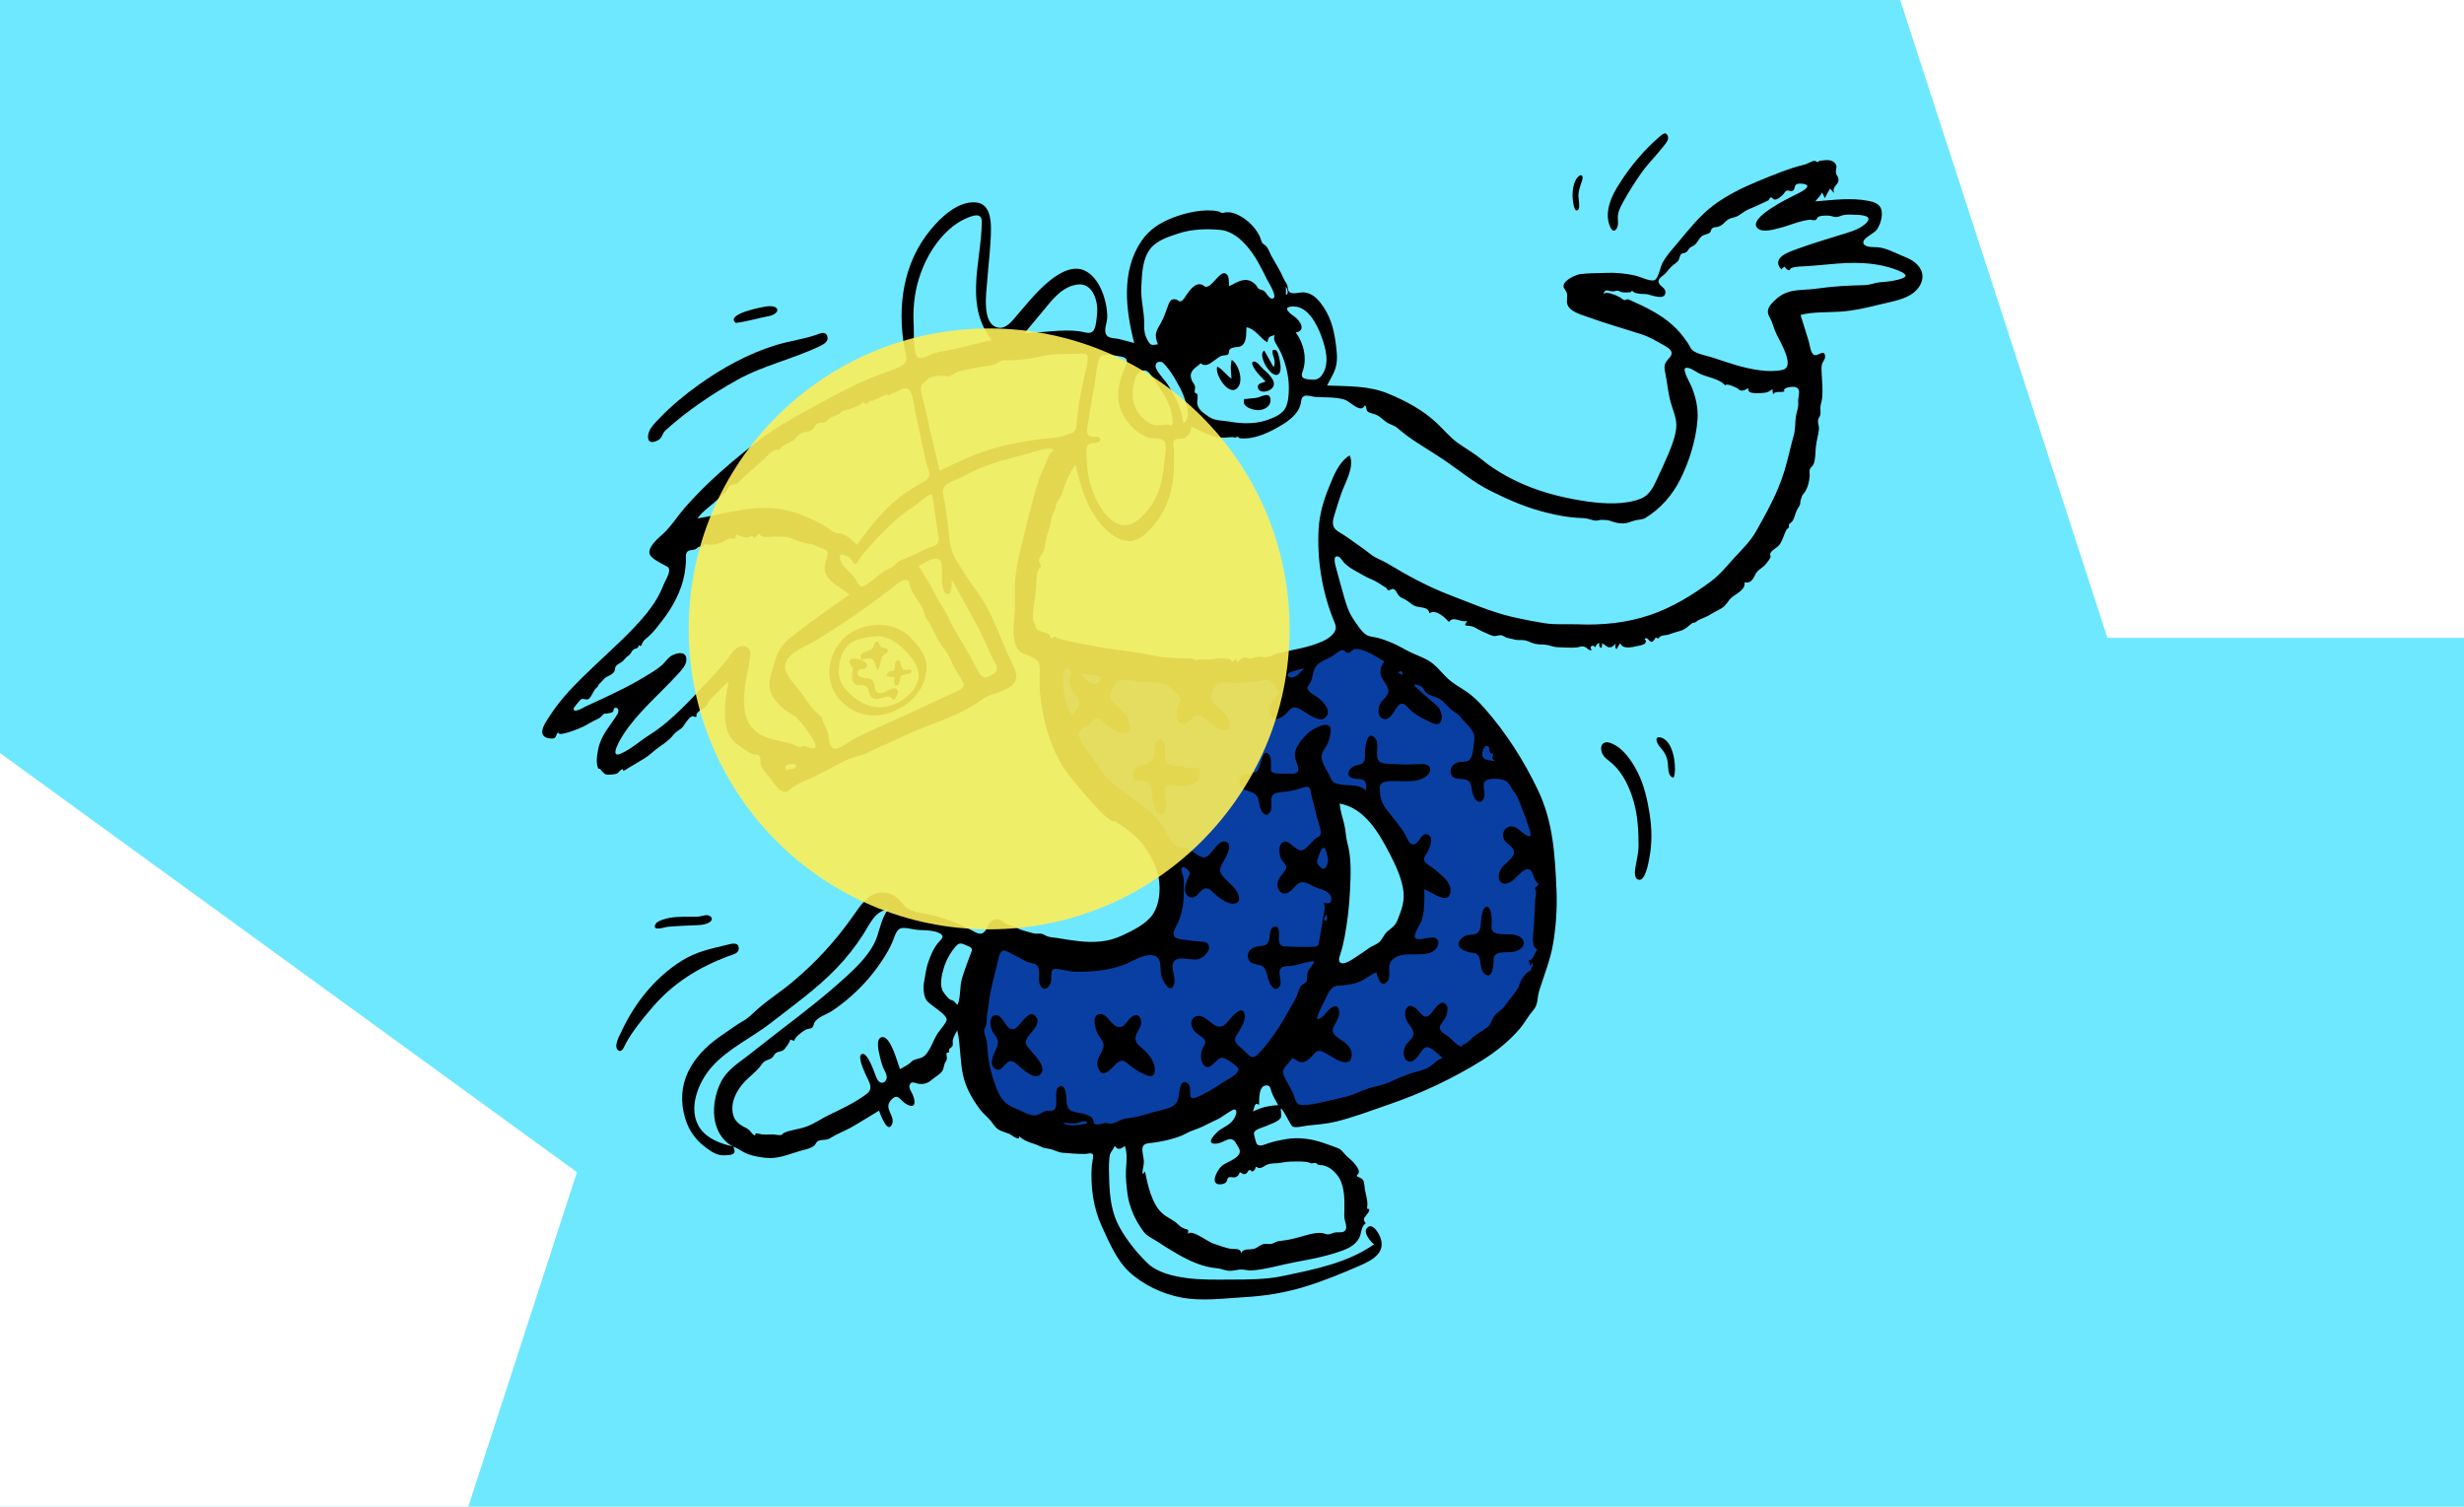 <?xml version="1.0" encoding="utf-8"?>
<!-- Generator: Adobe Illustrator 24.0.1, SVG Export Plug-In . SVG Version: 6.00 Build 0)  -->
<svg version="1.1" id="Layer_1" xmlns="http://www.w3.org/2000/svg" xmlns:xlink="http://www.w3.org/1999/xlink" x="0px" y="0px"
	 viewBox="0 0 3871 2367" style="enable-background:new 0 0 3871 2367;" xml:space="preserve">
<style type="text/css">
	.st0{fill-rule:evenodd;clip-rule:evenodd;fill:#6EE8FF;}
	.st1{fill-rule:evenodd;clip-rule:evenodd;fill:#FFFFFF;}
	.st2{fill-rule:evenodd;clip-rule:evenodd;fill:#093FA2;}
	.st3{fill-rule:evenodd;clip-rule:evenodd;}
	.st4{fill-rule:evenodd;clip-rule:evenodd;fill:#FDEF59;fill-opacity:0.9;}
</style>
<title>composition-10</title>
<desc>Created with Sketch.</desc>
<g id="composition-10">
	<rect class="st0" width="3871" height="2367"/>
	<g id="shapes" transform="translate(-953, -722)">
		<polygon id="Polygon" class="st1" points="953,1905 1859.4,2563.5 1513.2,3629 392.8,3629 46.6,2563.5 		"/>
		<polygon id="Polygon_1_" class="st1" points="4824,0 5730.4,658.5 5384.2,1724 4263.8,1724 3917.6,658.5 		"/>
	</g>
	<g id="Character_x2F_dancing" transform="translate(586, 112)">
		<path id="Accent" class="st2" d="M1638.9,1313.1c-4.2,62.1-88.5,94.4-139.7,107.7c10.2-60.9,23.5-124.1,15.3-185.9
			c-2.7-20.4-6.3-40.6-10.1-60.8c-1.4-7.5-2.9-14.9-4.4-22.4c-0.4-1.8-3.3-9.7-2.4-11.5c1.7-3.2,16-2.7,19.6-2.6
			c9.4,0.4,18.6,2.7,27.2,6.5c18.1,7.9,33.3,21.5,45.8,36.4C1619.9,1215.8,1642.1,1266.2,1638.9,1313.1 M1541.3,890.8
			c-48.9,29-107.9,44.5-163.7,52.1c-85,11.5-171.9-1.7-255-20.2c-20.4-4.5-40.8-9.4-60.9-15.1c-0.9,58.9,15.7,114.9,48,164.1
			c26.8,40.6,61.7,74.6,92.2,112.2c28.4,35,51.3,74.5,52.5,120.8c0.5,19.3-1.1,36.9-17.3,49.5c-16.2,12.6-38.2,17.2-58,20.1
			c-49.7,7.2-101.9,3.3-151.3-4.6c-9.6-1.5-19.2-3.3-28.7-5.5c-10.8-2.5-14.5-5.4-23.5,2.7c-19.4,17.4-28.3,43.5-32.7,68.5
			c-8.2,46.8-5.4,101.4,6.4,147.6c11.4,44.5,65.4,69.1,105.3,79.9c120.5,32.4,253.5-12.4,346-92.1c2-1.7,4-3.5,6-5.3
			c6.6,13.7,13.7,27.1,21.6,40.1c5.5,9,11.2,18.1,18.1,26.2c2.5,2.9,5.4,6.8,8.8,8.7c6.3,3.5,12.7,0.9,19.9-0.3
			c52.8-9.2,105.4-21.2,155.6-40.2c76.3-28.9,144.7-76.4,180.9-151.5c18.3-37.9,27.8-79.5,32.4-121.2c5.3-47.9,6.4-96.8-7-143.4
			c-24.7-85.5-87.6-154.8-156.6-208.2C1637.7,942.7,1590.8,912.8,1541.3,890.8"/>
		<g id="Ink" transform="translate(266.21, 97.51)">
			<path id="ink" class="st3" d="M2137.5,227.3c-11.2,4.4-23.2,5.7-35,6.5c-9.3,0.7-16.6,4.4-25.4,4.6c-24.4,0.6-49,1.7-73.3,5.3
				c-24.4,3.7-46.9-1.1-66.2,17.2c-6.9,6.5-15.5,14-11.3,24.6c1.9,4.8,4.6,8.3,6.1,13.5c1.8,5.9,4,11.4,6.6,17
				c4.9,10.7,29.6,50.5,9.6,55.4c-21.7,5.3-51.1-0.9-72.1-6.9c-12.2-3.5-24.2-7.7-36.2-11.7c-9.5-3.2-22-5-30.8-10.1
				c-5.8-3.3-7-9.1-10.9-14.5c-7-9.9-13.5-18.3-22.6-26.5c-18.8-17-42.2-28.6-65.3-38.8c-1.5-0.7-4.2-2.2-5.8-2.3
				c-1.7-0.2-3.7,1.6-4.8,1.4c-3.1-0.6-4.2-2.5-7.5-4.5c-4.5-2.6-23-11.1-26.2-4.4c3-8.8,5.2-6.3,13.4-5c3.6,0.6,6-1.1,9.3-0.9
				c3,0.2,4.2,1.8,6.7,2.3c4.6,0.8,8.8,0.2,13.6,0.2c1.3-2.8,3.1-2.8,5.5,0.1c1.3,0.4,2.6,0.9,3.9,1.3c4.7,1.3,9.8,1.1,14.7,1.4
				c7.3,0.6,26.3,9.5,30,0.5c3.9-9.6-8-12-9.9-18.7c-1.9-6.6,7.1-10.5,10.7-14.4c4.1-4.5,6.7-8.5,11.5-12.5c2.8-2.3,6.6-4.5,8.7-7.6
				c1.9-2.9,1.9-7.5,4.4-9.9c3-2.8,3.5-0.9,6.2-2.3c5.3-2.7,3-2.6,6.1-6.3c2.7-3.2,4.7-3.1,8.2-5.5c5.2-3.5,7-10.5,12-14.3
				c3.7-2.8,9.5-2.8,12.8-5.7c1.9-1.7,1.3-4.5,3-6.1c3.2-3.1,5.3-1.8,9.3-2.9c6.6-1.7,8.8-5.4,13.7-9.6c4.5-3.9,7.3-3.9,12.9-5.5
				c7.6-2.2,12.6-8,19.5-11.3c6.5-3.2,13.2-5.4,19.8-8.8c4.7-2.4,9.3-4,13.6-6.5c1.5-0.8,1.6-3.9,3.5-4.4c2.2-0.5,3.9,3.1,6.2,3.3
				c4.8,0.4,10.3-5,13.5-8.1c1.4-1.3,3.2-5,5-5.7c3.7-1.6,5.9,1.5,9.2,0.3c4.6-1.7,2.8-6.8,5.6-9.6c2.5-2.4,7.8-2.3,12.2-1.5
				c17.8,3.1-9.9,15.7-15.1,18.2c-8.8,4.3-72.5,35.4-57.6,51c7.9,8.2,27.1,2,35.7-0.1c15-3.8,30.7-11.1,46.1-12.8
				c1.9-0.2,7.6,1.2,9.1,0.6c3.5-1.3,2.6-4,5.5-5.4c4.3-2.1,13-2,17.4-1.5c3.4,0.4,7.1,2.4,10.6,2.1c3.8-0.3,7.5-2.5,11.3-3.2
				c6.5-1.2,13.2-0.6,19.7-0.4c9.4,0.3,28.2,1.7,14.5,14.2c-11,10.1-30.2,14.5-44.1,18.9c-20.6,6.5-40.9,12.4-61.2,19.9
				c-13.9,5.1-43.5,13.9-26.9,32.9c1.6-1.5,3.3-3.1,4.9-4.6c1.9,1.9,3.9,5.7,7,5.8c2.6,0.1,1.6-2.7,4-3.5c7.6-2.7,18.1-2.5,26.1-3
				c20.1-1.3,40.2-3.9,60.4-4.8c19-0.8,38.2,0.2,56.8,4.2C2110.1,208.7,2154.8,220.4,2137.5,227.3L2137.5,227.3z M1972.8,422.2
				c1,8.5-2.7,15.3-3.8,23.5c-1.3,9.9-0.3,18.6-3.1,28.4c-5.4,19.1-9.3,38.6-15.2,57.6c-10.3,33.5-27,63.1-44.1,93.5
				c-8.7,15.5-21.9,28.3-33.9,41.3c-12.3,13.3-22.2,26.4-36.9,37.3c-29.4,21.8-61.2,41.2-96.1,53c-36.5,12.3-74.9,16.1-113.2,14.5
				c-17-0.7-35,1-51.8-1.7c-17.8-2.9-37.1-6.5-54.6-10.8c-32.1-7.9-63-21.4-94.4-33.4c-35-13.4-66.5-30.6-98.5-49.9
				c-8.4-5.1-17.4-7.5-25.3-13.7c-6.7-5.2-13.3-10.2-20.3-15c-8.1-5.5-15.8-11.5-24-16.7c-4.9-3.1-11.8-6.2-14.4-11.8
				c-3.6-7.7,0.7-17.5,2.9-25c2.9-9.8,6-19.4,9.4-29c5.9-16.2,20.8-41.2,12.6-58.4c-17.3,10.7-25,31.8-32.4,49.8
				c-8.8,21.4-15,42.8-16.3,66c-2.7,46.7,5.1,95.9,22.1,139.5c2.5,6.5,6.9,13.5,3.7,20.4c-3.4,7.3-12.7,13.4-19.8,16.5
				c-22.5,9.9-45.1,12.8-68.7,18.3c-6.4,1.5-13.4,6-19.4,6.6c-4.1,0.4-7.4-0.9-12.1-0.9c-4.7,0-8.3,2.6-12.5,2.9
				c-3.6,0.2-6.9-1.9-10.4-1.7c-7.8,0.5-9.2,13.8-13.1,2c-0.7,0.5-4.6,4.9-5,4.9c-1.1,0-3-3.3-4.1-3.8c-2-1.1-4.7-1.2-7-1.5
				c-5-0.7-10.5-0.7-15.4,0.4c-9.2,2.1-18.5,1.2-26.3,1.1c-1.8,0-3.1,1.4-5.3,1.3c-1,0-2.5-1.8-3.6-2.1c-6.2-1.6-12.7-0.4-19-0.8
				c-14.9-0.8-29.3-1.2-43.8-4.5c-29.8-6.8-60.2-8.1-90.1-14.3c-15.3-3.1-30.1-4.9-45.2-9c-5.3-1.5-10.7-2.1-15.4-4.1
				c-4.5-1.9-2.7-4.4-9.6,0.7c-3.1-7.6-3.5-6.9-11-9.4c-2.9-1-9.6-3.4-11.8-5.3c-0.2-0.2-4.8-11.8-5.2-13.2
				c-1.9-6.9-0.3-14.9,0.5-21.8c1.8-15.7,4.4-31.4,4.6-47.2c0.1-7,1.3-7.2,3.5-12.5c0.7-1.6,2.7-1.5,2.8-4c0.2-3.3-3.2-5.6-2.8-9.5
				c0.5-5.2,5.7-10.5,7.6-15.3c2.2-5.8,2.2-12,3.5-18.1c1.8-8.1,5.2-15.6,6.9-23.7c1.5-6.9,1.6-12.3,5.2-18.2
				c3.6-5.9,2.6-10.7,5.5-16.5c2.7-5.4,6-7.3,7.9-13.8c4.4-15.7,11.1-31.1,20.7-44.4c8.4,33.3,17.3,67.6,40.6,93.9
				c9.6,10.8,22,21.8,36.5,25.1c16.4,3.7,29.5-5.9,40.1-17.4c25.4-27.3,35.9-57.7,37.5-94.6c0.4-9.2,0.3-18.4,0.2-27.6
				c-0.1-4.1-2.2-14.6,0.6-18c3.1-3.8,11.8-1.4,16.4-3.9c5.6-3.1,11.8-11.2,9.3-18c15,6.8,29.3,15.7,45.9,17.6
				c6.6,0.7,13.6-0.4,19.5-0.7c-0.2,0,4.6,1,4.8,1c1.2-1.3,2.4-1.7,3.8-1c1.2,0.1,2.1,0.8,2.6,1.9c23.7,2.4,47.6-9.3,67.9-21.8
				c11.9-7.3,24.9-18,28.2-32.1c1.2-5,0.2-9.8,5.4-12.4c4.2-2.1,12.4,0.9,16.9,1.3c15.7,1.2,31.2-0.3,46.5,4.3
				c9.4,2.9,25.7,22.9,32.2,8.8c2.8,2.7,1.3,7.4,4.3,10c2.6,2.3,11.5,3.8,15.1,5.8c5.6,3,8.9,7,13.9,10.5c6.1,4.4,12.4,4.7,18.2,9.9
				c20.3,17.9,44.1,30.9,66.7,45.8c26.9,17.6,50.7,38.4,79.5,52.8c29.5,14.7,58,27,90.3,34.6c14.6,3.5,29.6,6.4,44.6,7.4
				c7.1,0.5,13.8,0.2,20.7,2.4c4.1,1.3,5.5,1.9,9.6,2.1c2.4,0.1,5.8-1.3,8.7-1.2c6,0.1,9.1-0.1,14.5,1.8c6.1,2.2,11.2,3.6,18.2,3.8
				c8,0.2,12.8-2.9,20.1-4.8c5.9-1.5,11.2-0.8,16.4-4c23.4-14.2,42.2-35.8,54.5-60.3c14.1-28.2,24.9-62.5,27.1-94
				c1.3-18.1-2.7-35.7-9.6-52.3c-1.9-4.7-13.6-24.6-10-28.2c4.1-4.1,17.4,5.3,21.2,7.4c11.9,6.5,33.5,8.6,41.9,19.5
				c2.1-4.1,14,2,17.8,3.7c3.1,1.4,4,4,8,4.3c3.7,0.3,7.6-2.7,11-3.6c-2.5,7,5.9,7.3,11.7,7.7c4.2,0.3,8.6-0.4,12.3-0.6
				c7.1-0.5,7.2-2.1,13.7-5.7c-0.3,2.7,0,5.3,0.9,7.8c4.2-6,12.1-1.8,17.7-4.5c-4.1-6.2,13.3-7.9,17.3-6.6
				C1978.8,401.7,1971.9,414.7,1972.8,422.2L1972.8,422.2z M1176.5,845.9c6.7-2,13.5-3.8,20.2-5.7c-5.1,4.7-10.4,13.1-17.7,14.4
				C1170.2,856.2,1166.8,848.8,1176.5,845.9L1176.5,845.9z M845.2,849.2c11.3,1.4,23.6,0.3,33.5,7c-4.8,5.6-8,11.4-16,8.2
				C856,861.7,850.4,854.1,845.2,849.2L845.2,849.2z M1222.6,1153.2c-7.4-6.7-6.4-9.6-3-18.2c1.5-3.7,3.9-15.2,9.5-11.8
				c2,1.2,4.4,13.7,4.8,16.3C1234.8,1145.1,1231.2,1160.9,1222.6,1153.2L1222.6,1153.2z M1264.5,1114.5c-2.6-9.6-2.5-20.1-5.1-30
				c-2.7-10.4-6.1-20.9-7-31.6c39.2,6.9,61.5,45.8,78.4,78.3c9,17.2,17.9,36.3,21.3,55.6c3.3,18.8-2.4,33.1-9.1,49.8
				c-3.4,8.5-9,11.5-15.6,17.2c-5.8,5-8,13.4-14.1,17.9c-4.5,3.3-10.3,5-15,8.4c-4.6,3.3-9.3,6.6-14.1,9.7
				c-5.5,3.5-21.9,16.4-29.3,13.7c-5.5-2.1-3.1-8.8-1.7-13.1c2.9-8.9,5-17.6,6.8-26.9c4.8-24.9,7.5-49.6,8.7-74.9
				C1269.9,1163.9,1271.1,1138.7,1264.5,1114.5L1264.5,1114.5z M1231.7,1226.8c0.6,1.2,3,11.7-2.4,9.5
				C1225.5,1234.8,1231.1,1228.7,1231.7,1226.8L1231.7,1226.8z M1254.8,812.1c4.6-1.9,6.5,3.7,10.5,3.9c5.4,0.2,6.5-5.8,12.2-6
				c13.9-0.4,33.9,12.9,45.2,19.9c-5.5,7-7.8,14.1-5,22.7c2.4,7.6,11.6,16,11.3,24c-0.3,8-10.3,13.2-13.4,20.4
				c-2.9,6.6-4,19.7,4.9,22.6c15.2,5,18.7-23.5,30.2-23.7c4.9-0.1,11.3,9.2,14.9,12c7.9,6.5,16.9,11.2,26.1,15.5
				c6.2,2.9,14.9,8.6,19.5,0.8c3.7-6.2,0.7-16.1-2.9-21.5c-4.1-6.1-41.1-34.3-38.8-36.8c1.2-1.3,10.4,2.3,11.8,3.4
				c2.9,2.5,4,6.6,7,9.2c4.5,4.1,10.3,5.7,15.9,7.5c11.6,3.9,19,17.7,30.3,24.1c6.5,3.7,10.5,10.8,16,16.3
				c7.2,7.2,14.5,14.7,13.5,25.3c-0.8,7.3-1.8,24.4-6,30.6c-4.5,6.7-12,4.1-18.8,5.7c-7.7,1.8-13.9,7.8-12.3,16.4
				c1.6,8.9,8.7,9.6,16.2,9.8c21,0.6,13.3,14,20.6,28.6c4,8,10.6,11.1,15.2,1.8c3.7-7.5-2.9-19.3,1.1-25.7
				c4.9-7.8,30.9-5.7,36.3,0.4c4.1,4.6,6.3,10.9,10.4,15.7c6.2,7.3,8.8,17.5,12.5,26.5c4,9.5,7.4,19.1,10.5,29
				c2.1,6.9,6.7,17.9-4.3,12c-7.7-4.1-13.5-13.4-23.2-13.7c-9.7-0.3-15.2,9.7-12.4,18.5c2.7,8.4,15.2,12.2,16.6,20.7
				c1.6,9.4-14.5,18.9-19.3,25.8c-11.2,15.9-1.8,33.7,16.6,20.3c6.5-4.8,13.4-14.4,20.7-17.4c11.6-4.8,11.6,12.9,17.1,19.4
				c3,3.5,4.1-0.1,2.3,5.2c-0.7,1.9-4,2.5-4.4,4.9c-0.3,1.8,1.3,2.7,1.4,4c0.2,4.6,0.2,5.3-0.8,10.3c-1.1,5.6-0.7,12.5-1.1,18.1
				c-0.8,12.9-1,25.2-2.3,38.1c-0.8,7.2-2.3,21.8,6.1,25.3c-3,4.7-7,17.9-13,16.9c0.5,3.1,0.2,7.1,3.2,9.1c0.7-1.9,1.4-3.8,2.2-5.7
				c1.7,4.3,0.2,4.8,0.1,7.8c0.1-3.7-3.3,5.1-1.5,4c-1.6,1.3-3.7,2.1-6.1,3.8c-3.3,2.4-5.1,5.7-7.7,9c-4.7,5.9-4.4,11.8-8.5,17.9
				c-5.8,8.7-13.3,17.3-19.5,26c-5,7.1-14.5,11.2-18.5,18.8c-2.5,4.8-3.6,10.5-7.9,13.9c-6.2,4.9-14.5,9.5-21.3,14.5
				c-4.3,3.2-7.5,7.5-11.7,10.6c-2.2,1.6-8.6,3.1-8.6,6.3c-8.1-2.3-13.9-10.6-20.3-15.7c-4.3-3.4-14.5-7.8-13.9-14.6
				c0.5-5.5,8.4-12.4,10.2-18.2c1.5-4.9,3.7-14.1-0.6-18.3c-8.9-8.8-19.1,10.1-23.9,15.2c-9.9,10.4-14.1-0.1-22.2-7.6
				c-13-12.1-21.2,0.5-16.6,15.5c2.3,7.6,11.1,14.4,11.7,22.2c0.6,8.5-8.6,12.8-12.3,19.6c-3.5,6.4-5.1,17.7,1.4,23.1
				c7.2,5.9,13.4-1.1,18.1-6.5c3.6-4.2,7.7-13.5,13.6-14c7.4-0.7,19.6,12.8,25.2,16.9c-8.6,2.5-13.7,9.6-21,14.2
				c-9.3,5.9-22.4,7.3-32.8,11.4c-9.8,3.8-18.7,7-28.1,11.7c-11.1,5.6-24.7,7-36.5,11.2c-10.5,3.7-20.5,8.8-31.2,11.8
				c-12.1,3.4-24.7,5.5-36.9,8.6c-10.4,2.6-22.7,5.2-33.4,5.2c-10.9,0-10.7-6.7-14.1-15.7c-4.1-10.7-11-20-15.4-30.4
				c-4.2-9.9,2.1-13.7,8.1-21.2c5.7-7.1,4.2-8.3,11.5-3.2c9.6,6.6,16,2.1,23.5-5.5c6.7-6.7,9.1-12.3,18.7-7.6
				c9.6,4.7,18.7,12.3,29,15.4c8.1,2.4,14.2,0.7,15.5-8.2c1.5-9.6-4-16.4-10.9-22.1c-5.3-4.3-16.7-9.5-18.6-16.5
				c-2-7.4,8.6-18.2,9.8-26.5c1.4-10.5-3.1-18.2-13-10.9c-7.2,5.3-12,16.6-22,17.4c2.8-11.6,8.8-22,14-32.7
				c4.3-8.9,8-19.1,19.7-20.1c3.8-0.3,6.2,0.1,9.8-0.6c4.7-0.9,11.2-1.5,16.3-2.8c11.9-3,22.5-12.2,33.5-17.5
				c2.5,6.8,7,26.1,17.2,14.8c7.6-8.3-0.8-22.7,6.2-32c14.4-19.2,45.9-5.1,64.8-15c8.3-4.3,15-18,3.3-22.1
				c-6.8-2.4-26.4,6.5-30.5-0.1c-2.9-4.7,9.3-23,10.8-28c4.6-15.7,3.8-31.9,3.8-48.1c9.2,3.8,20.9,12.6,30.8,13.8
				c10.2,1.2,12-10.8,9.3-18.6c-3.7-10.9-16-19.8-24.4-26.8c-3.7-3.1-13.4-8-15.5-12.7c-2.1-4.8,0.9-7.2,3.3-11.4
				c3.7-6.6,12.6-23.6,2.9-29.7c-8.9-5.7-14,10.2-19.7,13.6c-9.7,5.8-13-7.4-16.8-14.2c-7-12.2-16.7-23.1-25.3-34.1
				c-7.9-10-12.8-16.8-13.9-29.5c-0.9-9.6-2.8-17.1,8.5-19.3c20.2-3.9,49.7,5.7,66.1-10.7c8.6-8.6,2.5-17.5-8.4-17.1
				c-14.3,0.6-27.8,1.3-42.1,0.1c-7.6-0.6-23.6,1.2-27.4-6.6c-5-10.1,3.4-26.4-5.7-35.2c-11.6-11.3-14.5,14.3-14.9,21.3
				c-0.3,5.1,1,13-2.2,17.4c-3,4.2-8.5,4.1-12.9,5.6c-11.1,3.8-16.9,17.5-2.1,20.4c5,1,11.9-0.4,16,3.2c4.3,3.9,2.7,10.7,3.1,15.9
				c-10.3-12-31.9-6.7-45.9-11.1c-7.4-2.3-8.6-5.5-11.7-12.6c-3.8-8.6-12.3-19.6-12.6-29.2c-0.3-8.1,6.5-14.2,9.6-21.2
				c2.7-6,5.2-15.8,4.8-22.5c-1-16.3-30.3,0.3-36.3,6.6c-11,11.3-24.5,25.9-18.5,41.9c5.3,14.3,8.1,22.4-10.3,21.2
				c-6.7-0.4-20.9,0.9-26.1-1.9c-3.9-2.1-2.4-5.9-2.5-11.4c-0.1-4.7,0.3-11.9-2.8-16.1c-10.7-14.6-13.2,21.7-19.3,25.7
				c-9.4,6.2-29.3-0.3-27.8,18c1.3,16,22.9,9.5,28.9,23.2c2.9,6.6,2.3,14.3,5.9,20.7c5.2,9.1,11.5,8.6,14.9-0.9
				c2.4-6.7-0.8-13.5,1-19.8c2.7-9.1,15.4-8.3,23.2-9.3c9.5-1.2,17.8-3.6,26.8-6.6c11.2-3.6,10.6,2.3,12.4,10.9
				c2.1,10,5.3,19.6,7.3,29.7c1.8,9.4,6.7,19.6,7.5,29c0.6,7.2-1.8,6.5-7.8,10.7c-6.5,4.5-13.7,16.4-21.3,18.3
				c-11.4,2.9-22.9-23.1-33.2-9.8c-4.4,5.7-2.7,17.9,0.4,23.8c4.2,7.8,11.9,9.8,5.4,18.7c-4.8,6.7-10.9,11.9-11.4,21
				c-0.4,8.4,5.3,16.3,14.2,13.9c7.2-2,11.5-9.4,16.9-13.9c9.4-7.7,17.2-0.6,26.8,3.8c7.6,3.4,21.5,5.7,25.3,13.8
				c4.8,10.3-1.4,14.3-10.3,11.3c3.5,11.5-1.1,18.2-2.4,30.1c-1,9.6-3.2,18.4-4.6,27.7c-1.9,12.4-2.1,11.1-14.9,11.5
				c-10.9,0.4-21.4,0.1-32.3-0.4c-9.6-0.4-16.1,0.4-16.5-11.1c-0.2-5.1,3-22.3-7-20.3c-8.8,1.8-6.3,17.6-9.2,23.5
				c-4.3,8.6-11.5,6-19.5,8.1c-8.2,2.2-14.8,8.2-12.7,17.5c2.3,10,11.4,9.3,19.3,11.6c12.2,3.5,9.5,21.5,16.7,31.3
				c2.9,4,6,8,10.9,4.7c9-6,0.5-20.7,2.9-28c2.5-7.7,10.9-6.2,18.8-7.2c11.7-1.5,24-7.1,35.7-7.1c-2.2,6.7-8.5,10.7-10.8,17.7
				c-1.2,3.8-0.1,10.9-1.8,14c-1.8,3.4-7.5,4.4-9.9,9.1c-3.1,6.2-4,12.7-7.6,18.8c-8.5,14.3-15.9,28.8-24.9,42.9
				c-9.4,14.6-19.5,28.4-31.2,41.1c-11.4,12.3-14.8,6.3-24.7-3.7c-4-4.1-12.5-8.8-13.6-14.9c-1.1-6,3.9-10.9,6.6-15.8
				c3.6-6.5,10.1-17.6,8.5-25.4c-3-14.6-16-1.2-21,4.3c-8.6,9.5-13.5,19.6-26.5,12c-8.4-4.8-18.9-18-29.9-13.2
				c-10,4.4-7.2,17.3-1,23.8c3.4,3.7,8.3,5.7,12,9.2c7.9,7.4,3.4,9.4-0.2,17.6c-2.9,6.8-3.4,20,2.1,25.7
				c10.7,11.1,18.9-11.3,28.8-11.7c4.7-0.2,24.2,12.6,25.6,17.2c2.4,8.1-18.6,17.7-24.2,21.5c-13,8.8-27.1,17.8-41.7,23.6
				c-17.2,6.9-4.4-14.8-13.8-22.1c-12.3-9.4-13.2,16.3-14.5,22.7c-3.3,17-21.3,17.4-35.8,21.7c-9.2,2.7-18.5,5.5-27.8,7.9
				c-7.9,2-16.8,1.9-24.4,4.4c-6.7,2.2-11.3,6.5-18.8,6.6c-2.4,0-4.6-0.8-6.9-0.9c-4.8-0.1-9.1,2.6-13.7,2.3
				c-7.6-0.5-4.3-2.9-6.9-8.1c-2.5-4.9-8.8-6.8-13.6-8.3c-14-4.4-25.7-0.5-27.7-18.4c-0.6-5.5,0.2-27.9-10.2-25.3
				c-12.2,3.1-1.5,29.8-9,36.5c-3.7,3.3-9.2,1.6-13.6,2.6c-7.3,1.6-10.5,7.1-18.4,6.7c-6.7-0.3-13-3.3-18.8-6.2
				c-8.7-4.4-19.1-7.3-26.4-14.1c-10-9.2-14.3-23.6-18.6-36.1c-6.3-18.4-8.9-36.7-9.9-56c-0.4-6.7-3.2-11.5-4.4-17.6
				c-1.3-6.6,2.5-7.9,3.3-14.1c0.8-6,0.4-12.5,1.7-19c1.8-9.3,2.5-18.8,4.2-28.2c2.9-15.4,7.4-30.8,11-46.1c1.1-4.8,3.2-20,9.1-21.4
				c4.3-1.1,14.3,5.4,18.3,7.3c7.9,3.7,14.7,8.9,23.2,11.5c4.4,1.3,9.9,1.2,12.8,5.3c4.5,6.4,0.9,19,2.8,26.6
				c2.3,9.3,9.9,13.3,16.1,3.9c3.3-5,2.4-10.9,2.8-16.4c0.6-7.9,0.8-9.9,9.4-9.3c8.7,0.5,17.2,3.8,26.1,4.2c8,0.4,16.1,0.1,24.2-0.3
				c19.5-1.1,37.4-4.2,55.7-11.2c12.4-4.7,26.8-15,40.5-14.6c19.3,0.5,14.1,18.4,16.7,31.7c1.6,8.1,15.2,33.1,20.4,12.8
				c2.6-10-6-24.6-0.9-33.7c6-10.7,28.2-1.8,38.3-4.3c8.2-2,21.8-13.6,16-23.5c-2.7-4.7-8-3.8-12.8-4.2c-9-0.7-17.8-1.9-26.7-3.2
				c-5-0.7-12.8-1.2-14.8-7c-1.7-4.9,6.3-17.7,8.1-22.4c5.8-15.6,7.8-28.3,7.9-45.3c0-7.7,0.5-15.7-0.7-23.3
				c-0.5-2.8-4.6-11.8-2.7-14.5c2.6-3.6,8,1,10.2,3.6c4.3,5.3,2.8,4.9,0.4,10.4c-3.6,8.1-10.6,25.2,1.3,31.4
				c12.4,6.5,16.8-15.6,28.5-13.1c5.5,1.1,10.8,8.3,15.2,11.7c5.1,3.9,10.7,8.1,16.8,10.5c9.9,4,21.1,1,17.1-11.5
				c-3.2-9.8-13.2-18.1-20.3-25.1c-11.4-11.1-10.9-15.8-3-28.9c3.3-5.5,16-28.8,1.3-30.6c-7.8-1-16.2,11.6-20.3,16.4
				c-7,8.3-11.1,11.8-21.5,5.2c-10.2-6.5-15-11.9-27.4-12.5c-14.2-0.7-20.7-22.1-28.2-33.1c-20.5-29.9-51.9-44.6-78.4-67.5
				c-12.9-11.1-21.6-25.7-31.4-39.5c-4.7-6.5-10.7-12-14.5-19.1c-2.4-4.5-8.9-15.3-7.2-20.6c2.1-6.6,13.5-10.6,18.2-15.3
				c4-3.9,6.1-8.8,12.3-7.3c5.5,1.3,10.5,8.8,15.1,12.1c4.5,3.2,9.5,6.2,14.4,8.7c8.9,4.4,19.7,6.7,20.2-6.6
				c0.5-11.5-10.1-23.9-17.6-31.6c-5.5-5.7-13.9-10.6-12.8-19.6c0.5-4.5,4.3-12.4,6.5-16.1c7.6-12.9,30.9-5,43.5-4.2
				c15.2,1,32-1.6,44.1,9.2c3.9,3.5,13.1,10.4,15,15.3c2.3,5.7-1.4,8.2-3.5,13.8c-2.6,7.1-4.5,21.2,3.2,26.1
				c12.7,8.2,19.3-16.1,32.5-10.8c12.5,5,21.3,19.5,35.6,21.8c18.7,3,8.1-20.2,1.6-27c-8.4-8.8-24.7-18-19.4-31.1
				c1.5-3.7,5-11.5,8.1-13.9c6.1-4.5,16-2.1,23-2c17.7,0.2,34.4-1.3,51.8-4.4c5.2-0.9,6.4-1.7,10.1,2.2c5.1,5.4,7.8,12.4,13.7,17.7
				c-8.6,9.2-21.3,20.2-15.3,34.4c5.1,12.3,16.4,6.2,24-0.3c3.6-3.1,7.3-9.6,12-10.8c6.2-1.6,13.1,4,18.1,6.8
				c7.6,4.3,23.7,16.9,32.3,9.4c11.4-9.9-2.1-24.7-9.9-30.8c-4.7-3.7-11-6.3-15-10.9c-5.3-6.1-2.2-6.9,1-12.4
				c5.9-10,3.7-22.8,13.1-30.6c5.2-4.3,12.7-7,18.6-10.2C1242.8,820.6,1249,814.5,1254.8,812.1L1254.8,812.1z M1350.6,850.9
				c-2.3-1.4-4.6-2.8-6.9-4.2C1348.9,844.1,1352.4,844.4,1350.6,850.9L1350.6,850.9z M1476.7,972.1c0.9-4.7,4.5-13,9.5-8.6
				c3.2,2.8-0.3,13.3,7.3,10.4c0.4,6.7-4.6,6.1,2.8,12.1C1486.9,984.9,1474.1,985.3,1476.7,972.1L1476.7,972.1z M1116.3,1536.7
				c2.3-6.3,2.3-16,9.5-10.3c0.4-7.6-1.4-31.7,12.4-30.7c5.6,0.4,5.6,5.4,7,9.7c2.6,7.5,7,14.3,10.7,21.3
				C1142.2,1527.2,1128.5,1530.3,1116.3,1536.7L1116.3,1536.7z M1120.8,1623.2c7.8,5.9,11.7-1.1,19.1-3.6c6.8-2.3,13.9-0.9,21.4-2.6
				c9.4-2.1,20.4-1.8,29.5-1.8c2.3,0,7,0.3,9.2,0.6c4.1,0.5,3.8,1.3,8.1,2.5c1.7-0.4,3.3-0.7,5-0.8c2.1-0.1,3.7,0.8,4.9,2.6
				c3.9,1.3,5.3,0.4,9,1.3c8.8,2.2,15.4,7.5,21.1,14.5c11.7,14.3,12.1,35.8,11.8,53.6c-0.1,5-0.5,10.1,0.1,15.1
				c0.5,4.6,3.8,11.6,2.4,16.2c-2,6.9-8.3,5.4-15.6,5.7c-4.3,0.2-8.6,2.9-12,3.2c-3.3,0.2-4.6-1-8-1.7c-8.7-1.9-19,0.8-27.6,3.2
				c-8.8,2.4-16.6,4.8-25.5,6.6c-5.8,1.1-11.1,1.8-16.9,2.5c-4.8,0.6-6.9,3.1-11.1,4.2c-4.1,1-8-0.5-12.1,0.3
				c-5.6,1.1-9.5,5.2-14.5,7.2c-7,2.8-18.2-1.4-21.3,7.3c-1.2-8.3-9.2-6.1-15.2-6.8c-9.8-1.2-19.5-5.6-28.9-8.4
				c-7.7-2.3-34.5-23.5-39.6-14.9c0-0.9,0.9-5.8,0.1-6.4c-2.9-2-2.8-0.9-5.9-2.2c-4.7-1.9-6.7-3.7-10.1-6.9
				c-6.8-6.6-16-10-23.1-15.9c-18-14.9-24.2-45.7-28.6-67.1c-5.7,10.2-3.6-2.9-2.6-7.2c2.4-10.3-0.7-15.4-1.4-25.3
				c-0.6-9.2,3.5-11,11.8-11.9c10.2-1.2,20-2.8,30-5.4c9.5-2.4,18.9-5.2,27.4-10c7.9-4.4,16.1-6.2,24.2-10
				c8.9-4.3,17.6-8.8,26.5-12.9c4-1.9,21.8-15.3,24.9-14.5c6.3,1.7,0.4,12.8-1.6,15.7c-5,7.5-13.1,10.9-20.4,15.6
				c-6.6,4.2-26.7,24.3-6.3,22.3c13.5-1.3,22.7-15.5,31.3,0.6c3.1,5.7,7.5,10.3,4,16.2c-4.9,8.2-19,12.1-26.4,17.7
				c-6.3,4.7-19.2,26.9-6.2,29.3c3.7,0.7,9.5-0.2,12.3-3.1c1.9-2,1.7-6,3.6-7.3c2.7-1.9,7.9,0.5,11-0.6c4.4-1.5,5.4-3.9,7-8.1
				c4.7,2.1,4.7,5,10.1,2.2c1.8-0.9,2.4-4.3,4.5-5.2c2.8-1.2,3.6,2.7,5.1,2.2C1119.5,1629,1119.5,1627.3,1120.8,1623.2
				L1120.8,1623.2z M840.3,1557.9c-7.8,0.6-16.4,1.2-23.1-3.8c8.1,0.5,15.3,2.3,23.4,0.6c3.2-0.7,8.4-3.7,11.7-2.7
				C864.2,1555.9,843.5,1557.6,840.3,1557.9L840.3,1557.9z M818.6,868.6c-0.1-2.8-2.5-39.8,10.2-25.3c3.5,4-0.3,9.3-0.8,13.7
				c-0.8,7.4,1.8,14.9,5.7,21.1c3.6,5.8,10.5,10.9,9.4,18.5c-0.9,6.7-7.6,12.4-10.9,17.9C824,901.7,819.2,884,818.6,868.6
				L818.6,868.6z M790.7,479.4c-29.4,3.1-58.6,8.6-86.9,17c-27.8,8.3-53.7,21.2-79.8,33.6c-5.4-23-11-46-16.3-69.1
				c-2.6-11.1-5-22.2-7.4-33.4c-1.7-7.9-7.9-22.7-5.3-30.5c1.4-4.1,3.2-4.1,6.1-6.7c1.8-1.6,4.9-5.4,6.8-6.2
				c4.6-2,16.2-3.7,20.9-3.4c4.2,0.3,6.5,1.9,10.8,0.7c3.7-1,6.8-3.9,10.3-5.5c8.9-4,20-5.3,29.5-7.4c9.1-2,18.6-2.5,27.7-4.5
				c8-1.8,11.8-7.7,18.7-7.5c17.8,0.6,37.5-1.5,55.2-5.8c19.8-4.8,41.4-3.9,61.7-4.4c8.1-0.2,13.8-2,13.8,7c0,11-4.4,23.4-6.6,34.1
				c-5,23.8-9.2,47-11.1,71.2c-0.9,12.1-5.9,11.3-15.7,15C812.3,478,802.4,478.2,790.7,479.4L790.7,479.4z M636.4,723.9
				c7.2,1.1,6.4-18.7,6.9-22.7c17.2,32.5,36.7,63.8,51.9,97.4c3.6,7.9,6.8,15.9,10.5,23.6c2.6,5.3,8.3,12.4,8.2,18.6
				c-0.1,6.4-5.4,8.9-10.8,11.3c-5.9,2.6-8.2,3.9-12.4,0.9c-5.1-3.6-9.3-14.8-12.4-20.1c-4.8-8.2-9.3-16.5-14-24.8
				c-8.5-15-18.5-29.3-25.4-45c-6.5-14.7-16.4-27.4-23.4-41.8c-7-14.3-16.5-27.9-24.5-41.9c8-3.3,18-11.7,27.2-11.2
				c9.4,0.5,9.2,9.6,9.6,17.2C628.1,693.3,625.4,722.3,636.4,723.9L636.4,723.9z M659.5,870.9c-4.3,5.1-14,8.1-20,10.9
				c-8.2,3.9-16.7,7.4-24.9,11.4c-26.9,13.1-53.7,25.1-81.1,37.2c-14.2,6.2-28.2,12.9-42,19.8c-7.2,3.6-23.2,16.4-31.5,16.7
				c-9.6,0.4-9.8-18.9-11.9-26.2c-1.8-6.1-5-10.8-7.3-16.5c-0.9-2.3-0.2-4.1-1.6-6.4c-1.6-2.6-5.9-4.8-8.2-7.1
				c-9.5-9.7-17.5-22-25.5-33c-7.4-10-20-22.5-23.5-34.8c-7-24.1,33.5-37.4,49-47.1c27.1-17,54.4-34.4,80.2-53.2
				c11.8-8.6,23.3-17.5,35.1-26c5.5-4,20.8-19.4,27.9-13.9c2.6,2.1,2.7,7.7,3.8,10.7c2.4,6.5,6.1,12.2,9.8,18
				c3.3,5.2,8,10.5,10,16.2c2.4,6.9,2.3,10.7,6.8,16.9c8.1,11.2,12,24.1,19.6,35.5c7.3,11,14.3,19.1,19.1,31.4
				c2.7,7,7.1,13.3,10.9,19.8c1.8,3.1,3.7,6.1,5.3,9.2C662.5,866.2,663.6,866.1,659.5,870.9L659.5,870.9z M428.3,965
				c-5.2,3.7-12.8-2.5-17.8-2.6c-2.2,0-4.3,1.7-5.8,1.6c-4.4-0.1-8-3.1-12-4.4c-18.6-6.3-40.8-6.6-56.7-19.4
				c-31.6-25.6-16.5-76.9-10.8-110.1c1.2-6.8,3.3-16.2-2.2-21.7c-6-6.1-15-2.5-20.5,2.5c-5.6,5-9.5,12.1-14.2,18
				c-7.5,9.4-15.6,18.3-23.8,27c-29.2,30.9-60.2,66.4-96.3,89.1c-15,9.4-28.6,22.3-45.1,29.4c-19.8,8.7,0.5-24.8,4.1-30.2
				c23.3-35.6,57.3-63.7,85.8-94.9c5.4-5.9,13-13.8,13.1-22.3c0.1-12.7-11.1-11.6-20-8.1c-8.3,3.3-12.5,11.5-19.2,17.2
				c-8.3,7-18.1,12.7-27.4,18.3c-20,12.2-41.3,22.4-62.4,32.4c-9.9,4.7-19.9,9.2-29.8,13.8c-2.7,1.3-19.1,11.6-18.3,2.7
				c0.1-1.2,10.5-13.8,11.8-14.3c6.4-2.3,9.6,4.7,15.3-4.5c4.1-6.6,4.6-10,10.3-15c1-0.8,1.6-3,2.4-4.4c-0.1,0.5,4.3-3.7,3.4-3
				c1.1-1,2.8-2.9,3.7-4.1c4.5-5.8,13.1-6,17-12.6c1.5-2.5,0.6-5.8,2.4-8.3c2.5-3.5,8-5,11-8.2c2.5-2.7,4.6-4.9,6.2-6.5
				c1.1-1.1,3-1.9,4.2-3.2c3.2-3.2,2.9-6.1,7.4-8.8c4-2.4,5.8-0.2,7.2-6.2c4.9,3.1,4.2-1.4,6.2-4.7c2.6-4.2,5.8-6.1,9.3-9.2
				c7.8-6.8,15.1-16.8,21.7-25.3c16.4-21.2,29.7-45.9,34.6-72.4c1.2-6.3,1.8-12.8,2.3-19.2c0.2-3.4-0.9-11.6,1.2-14.9
				c3.3-5.1,9.4-3.1,14.1-5.4c1.6-0.8,3.2-3,4.7-3.5c2.1-0.7,4.7,0,6.8-0.7c0.8-0.3,1-2.8,2.4-3.1c2.7-0.6,5.5,0.4,8.2,0.4
				c5.9,0.1,11.8-1,17.5-2.9c5.2-1.7,9.5-5.7,14.7-7.1c-0.5,0.1,8.5,0.9,8,0.4c0.4-2.2,0.9-4.4,1.3-6.7c3.4,2.4,15.1,5.6,18.7,5
				c5.8-0.9,4.6-6.1,9.5,0.8c2.8-2.4,5.6-4.9,8.4-7.3c2.1,8.9,16.7,4.6,23.3,5.1c9.3,0.7,16.7-1.1,25.2,2.2
				c10.3,4,19.4,8.1,30.5,9.2c7.8,0.8,11,4.4,18.6,6.7c10.2,3,11,6.4,7.8,16.8c-2.6,8.5-4.8,15-1,23.7c6.7,15.4,25,21.8,36.8,32.5
				c-27.6,19.4-54.9,38.4-81.6,59.1c-11.2,8.6-23.1,17.3-29.5,30.3c-5.9,12-9.2,26.4-12.7,39.3c-8.1,29.5,14.7,49.3,38.2,62.3
				C401.6,918.2,435.1,960.1,428.3,965L428.3,965z M382.8,1000.6c-1.7-5.7-1.4-7.2,4-9.2c2.1-0.8,10-1.8,11.3,1.1
				C401,998.9,385.7,998.9,382.8,1000.6L382.8,1000.6z M615.5,589.8c2,12.6,3.9,25.2,5.6,37.8c1,7,3.2,13.1-2,18.4
				c-2.9,3-10.1,4.1-13.9,5.7c-5.4,2.3-10.7,4.9-15.9,7.7c-9.3,4.9-19,7.8-28.2,12.2c-4,1.9-6.4,5.7-9.8,8.3
				c-4.7,3.6-10.5,5.3-15.4,8.7c-8.7,6-16.7,13.2-25.5,19.3c-9.9,6.9-11.9,4.7-17.5-5.5c-5-9.1-11-13.3-18.1-20.5
				c-2.8-2.8-12.8-18.7-4.3-20c2.2-0.4,9.7,2.9,11.4,4c2.6,1.6,6.7,10.6,8.8,10.8c3.8,0.3,8.6-10.5,11-13.3
				c15.5-18.6,32.5-37,50.4-53.3c9.3-8.4,19.1-16.1,29.6-22.9c7.5-4.8,14-11.6,21.4-16.2c1.6-1.4,3.3-2.3,5.3-2.9
				c3.9-1.8,5.3-0.2,4.3,4.5C614.9,576.8,614.7,584.6,615.5,589.8L615.5,589.8z M277.1,573.3c3.8-3.8,8.5-6.9,11.8-11.2
				c1.8-2.4,3.1-6.7,5.2-8.3c3.7-2.7,9-1.5,13.2-5.1c4.1-3.5,7.8-7.7,11.8-11.4c8.8-7.9,17.8-15.2,26.4-23.2
				c4.9-4.6,10-10.5,14.4-13.5c1.2-0.8,2.4-2,3.7-2.6c2.6-1.3,3.9,0,7.7-1.2c2.5-0.8,4.3-4,6.4-5.5c4.8-3.6,11.1-5,15.7-8.5
				c4.6-3.5,6.9-8.8,13.2-11.7c7.7-3.5,13.5-0.7,19.1-7.4c2.3-2.7,2.9-6.1,6.5-7.9c4.3-2.1,8.1,0.1,12.2-2.2
				c2.8-1.6,4.7-4.9,7.5-6.6c5.1-3.1,10.8-3.4,15.6-7.3c4-3.2,1.8-2.9,6.6-4.3c2.1-0.6,4.4-0.9,6.7-1.6c7.2-2.5,18.9-5.5,23.2-12.3
				c2.2,3.2,2.9,3.8,6.4,2.8c1.8-1.5,3.5-3.1,5.1-4.9c1.1,1.4,2.3,1.5,3.6,0.3c7.6-2.6,14.6-7.1,22-9.6c1.1,0.6,2.1,1.1,3.2,1.7
				c1.5,0.1,2.1-0.6,1.8-2.2c2.9-0.5,6.3-1.8,9-3c5.2-2.3,10.9-7.6,17.1-5.7c10.2,3.2,10.7,24.1,12.5,32.3
				c4.3,20.4,8.7,40.7,13.1,61.1c1.8,8.3,3.3,16.6,5.7,24.8c1.5,5.3,5.3,13.2,4,18.8c-1.7,6.9-8.5,9.2-14.1,12.4
				c-7.8,4.4-15.3,9.3-22.7,14.4c-31.4,21.6-54.7,51.4-77,81.9c-4.1-6-15.2-14.4-22-17.1c-4.8-1.9-9.1-0.4-13.9-2.7
				c-3.4-1.6-6.3-4.9-9.5-6.9c-19.7-12.6-43.6-23.1-66.4-28.1c-46.9-10.3-92.9,5.6-138.4,13.2C252.4,592.4,266.2,584.3,277.1,573.3
				L277.1,573.3z M591.3,228.7c8-26.2,21.6-51.5,40.8-71.2c9.7-9.9,21.1-18.6,33.9-24.1c11.1-4.8,24.4-9.4,24.2,6
				c-0.4,33.4-8.1,66.4-9,99.9c-0.9,32.8,4.6,59.1,24.4,85.5c-12.6,2.9-25.1,5.9-37.7,9c-9.5,2.4-19.4,5-28.4,6.6
				c-8.9,1.6-17.1,2.6-25.9,5.6c-5.9,2-15.2,8.2-21.6,6.9c-10.7-2.2-8.1-40.5-8.7-49.7C581.8,277.4,583.7,253.7,591.3,228.7
				L591.3,228.7z M786.3,279.1c14.6-17.7,29.7-38.3,54.2-41.6c23.7-3.2,32.4,25.3,30.9,44.4c-0.5,6.5-1.5,23.3-6.2,28.6
				c-5.2,5.8-14.5,1.4-21.1,0.5c-28.6-3.9-57.9,2.6-86.6,2.6C767.2,302.1,776.8,290.7,786.3,279.1L786.3,279.1z M903.6,349.7
				c9.9,1.4,17.9,2.9,13.1,14.3c-9.6,22.7-17,44.3-8.6,69c6.4,18.9,26.8,41.8,47.2,45.6c7.1,1.3,17.9-1,22.2,6.2
				c3.9,6.5-0.3,25.8-0.8,33c-1.7,26.7-8.5,53.2-25.8,74.2c-15.4,18.7-34.1,33.3-56.5,15.7c-18.8-14.8-30-41.4-35.6-64.1
				c-3-12.1-3.3-24.2-3.9-36.6c-0.5-11-2.6-17.9,9.8-20.2c3.3-0.6,11.6-0.4,11.6-5.5c0-6.8-9-4.3-12.4-4.6
				c-13.3-1.3-7.1-16.8-5.8-26.7c2.1-17,5.5-33.8,8.6-50.6c2.7-14.3,2.8-33.1,8.6-46.5C878.8,344.9,897,348.7,903.6,349.7
				L903.6,349.7z M928,400c1.5-9.2,2.3-20.8,11.5-25.9c10.1-5.6,15.1,3.5,20.1,11c13.2,19.8,27.8,38.3,29.9,62.9
				c0.3,2.9,1.5,8.8-1.3,10.8c-1.3,0.9-4.3-1.5-6.2-1.3c-10.4,0.8-18,3.5-28.2-2.3C933.7,443.6,924.4,422.3,928,400L928,400z
				 M1006.8,455.3c-2.2-21.5-12.1-40.6-23.2-58.7c-5.5-9-16.1-18.7-19.9-28.2c-2-5.1,1.6-11.3,8.9-9.2c3.7,1.1,10.7,10.8,13.2,14.2
				c6.3,8.6,11.5,18.3,16.5,27.7C1007.6,411.2,1022.7,448.1,1006.8,455.3L1006.8,455.3z M940.8,241.2c1.2-20.2,1.3-43.5,14.4-60.2
				c10.2-13,28.7-18.7,43.8-23.7c20.3-6.8,44.7-7.8,66-5.6c18.7,1.9,32.8,14.7,44.4,28.7c11.7,14.2,20.8,32.6,28.9,49.1
				c2,4.1,19.2,30.7,7.6,30.1c-4.6-0.2-8.6-9.2-12.1-11.9c-2.8-2.1-6-1.8-8.5-3.5c-2.7-1.8-2.1-3.4-4.1-5.6
				c-14.2-15.1-27.2-6.4-42.4,1.6c-0.7-5.3,0.5-15.1-3.9-18.9c-5.8-5-11.8,2.9-15.9,6.9c-3.8,3.6-8.4,10.1-13.2,12
				c-6.2,2.5-4.1-0.2-9.4-2.3c-10.8-4.2-19.1,8.3-24.5,15.6c-2,2.7-5.4,9.6-9,10.3c-3.5,0.7-4-1.8-7-2.7c-8.6-2.6-11,3.5-13.7,11.1
				c-3.1,8.5-5.7,16.8-10.2,24.8c-8.1,14.1-11.5,18.8-5.1,34.4c-9.3,1.4-11.3,2.5-15.9-5.8c-4.8-8.5-6-15.6-5.7-25.3
				C945.8,279.6,939.6,262,940.8,241.2L940.8,241.2z M1156.8,338c9.7,17.6,15.9,42.1,15.8,62.1c-0.1,9.9-0.6,22.2-5.3,31.2
				c-4.5,8.7-13.8,13-22.4,16.7c-20.7,8.9-44,8.8-65.8,4.8c-11.3-2.1-22.3-0.7-32-7.5c-7.3-5.1-16-10.1-18.2-19.4
				c-0.9-3.9,0.5-7.2,0.2-11.1c0.4-1.8,0.2-3.6-0.4-5.4c-1.3-0.7-2.6-1.4-3.8-2.1c-1-2.9,0.9-6.2,0.4-9.2c-0.6-3.7-3.7-6.7-5.1-10
				c-3.9-9.2-1.1-14.4,6.2-20.6c1.8-1.4,3.5-2.8,5.3-4.1c1.6-2.5,3.4-2.5,5.3,0c3.5,0,3.4,1.1,7.1,0.1c8.1-2.4,14.9-11,22.8-14
				c3.1-1.2,7.7-0.2,10.2-2.3c2.2-1.9,0.8-6,2.8-7.9c6.3-6.1,16.1-0.3,21.9-9.1c4.7-7.2,3.7-17.4,4.2-25.6
				c14.5,2.8,20.8,16.7,32.7,23.7c2.4-9.1,2.7-8.9,11.8-11.4C1146.7,324.2,1153.4,331.7,1156.8,338L1156.8,338z M1168,240.9
				c2.7,3.4,4.7,12,0,12.8V240.9z M1180.4,272c22.2,0,36.3,28.1,42.8,45.4c7,18.9,14.5,44.1,1.3,62.5c-5,7.1-11.2,7.7-19.3,6.8
				c-9.8-1.1-14.8-2.5-10.9-12.9c7.2-19.6,1.8-44.4-10.9-60.8c17.5-3.4,6.4-19.4-2.4-25.4C1170.7,280.6,1162.4,271.9,1180.4,272
				L1180.4,272z M674.1,1285.3c-5.2,13.8-10.5,27.6-14.9,41.9c-4.1,13.5-1.7,28.7-6.9,41.7c-3.2-1.6-4.1-4.4-6.8-6.1
				c-1.7-1-4.7-1.5-6.1-2.6c-2.5-2-8.6-9.3-10.2-12.2c-5.7-9.9-1.9-26,1.1-36.1c3.8-12.6,10.2-24.7,18.9-34.6
				c6.1-7,9.4-4.7,17.5-1.3C671.4,1278,676.4,1279.3,674.1,1285.3L674.1,1285.3z M634.6,1394.5c-4.2,8.4-11.9,15.4-16.4,23.9
				c-4.8,8.9-8.4,19-14.6,27.1c-6.2,8.3-11.8,6.9-20.4,10.5c-3.1,1.3-4.4,3.7-6.9,5.5c-4.6,3.5-9.7,5.6-14.6,8.7
				c-3.5-8.5-14.1-51.3-27.6-50.4c-11.7,0.8-5.7,23.2-4.2,29.8c1.3,5.6,2.7,11.3,4.7,16.6c2,5.4,8.1,13.6,5.8,19.6
				c-2.9,7.6-10,7.1-13.6,1.6c-3-4.6-4.5-10.9-6.7-16c-1.9-4.4-10.8-28.7-18.5-24.9c-7.4,3.6,4.1,27.1,6,31.7
				c4.7,11.1,13.6,21.9,1.8,30.8c-17.9,13.6-40,23.8-60,33.5c-11.7,5.7-22.2,13.2-34.5,17.8c-11.4,4.3-24.6,5-35.6,10
				c-2.7,1.2-0.9,2.7-4.9,3.4c-3.3,0.6-9.1-1-12.7-1c-5.9,0.1-11.8,0.5-17.7-0.2c-3.3-0.4-10.9-4.1-9.7,2c-4.7-1.3-6.5-6-9.9-9
				c-3.1-2.6-7-4.1-10.4-6.1c-7-4.3-12.3-9.2-14.4-17.4c-5-19.2,5.5-39.2,18.5-52.6c7.4-7.7,16.2-14.1,23-22.3
				c2.4-2.9,4.1-6.3,7.1-8.6c3.7-2.9,8.8-3.2,12.4-6.2c2.7-2.2,3.5-5.6,6.3-7.6c4.2-2.9,9-1.7,12.9-5.6c2.2-2.2,9.9-12.6,9.4-15.5
				c2.1,0.7,4.2,1.4,6.3,2.1c1.3-6.4,12.4-14.3,17.8-17.4c2.8-1.6,8.1-1.5,10.2-3.2c2.7-2.2,2.5-6.9,4.7-9.7
				c6.2-8,19.2-11.6,27.5-17.2c10.5-7.1,20.7-15.1,30.1-23.5c19.1-17,36-36.7,49.8-58.3c5.6-8.7,10.7-17.5,14.7-27.1
				c2.4-5.9,4.9-16.3,10.9-19.7c6.2-3.5,20.5,1.2,27.4,1.7c10.2,0.7,26.1,0.3,35.3,5.3c9.8,5.4,1.8,9.8-3.2,16.2
				c-7.4,9.4-11.8,20.8-15.5,32.1c-2.8,8.6-3.4,17-5.2,25.7c-2,9.2-1.9,21.6,2.6,30.1C606.9,1369.3,639.3,1385,634.6,1394.5
				L634.6,1394.5z M248.5,1564.3c-22-29.9-3.8-73.8,17.7-97.9c26-29.2,62.9-45.6,93.2-69.3c35.1-27.4,71.1-52.9,102.2-85.1
				c15.8-16.3,29.5-33.9,41.9-52.9c10.6-16.1,18.2-37.5,39.6-39.9c-12.6,15.7-13.3,38.3-23.1,55.8c-10.3,18.5-25.5,33.9-41,48.1
				c-32.7,30-67.9,57.5-103.2,84.4c-18,13.7-35.5,28-53.5,41.8c-16.1,12.3-33,22.9-42.2,41.7c-16,32.4-16.9,80.4,18.5,100.4
				C280.5,1587.5,260,1579.8,248.5,1564.3L248.5,1564.3z M2165.6,214.4c-6.5-13-18.7-17.7-30.9-22.7c-12-5-22.9-11.1-36.2-12.7
				c-5.9-0.7-22.6,1.1-23.4-7.5c-0.6-7.1,16.8-14.3,20.8-19.7c5.9-8.1,10-21.1,7.7-31.3c-2.2-9.7-11.6-12.7-20.3-14.4
				c-27.3-5.4-56.2-1.4-83.6,0.8c3.3-4.7,8.1-8.5,10.7-14.1l4.3,9c2.5-5.2,5.1-10.2,8.2-15c2.1,2.3,4.2,4.7,6.2,7
				c-3.5-12.1,8.2-12,6.9-22.3c-0.5-4-3.2-5.7-3.8-8.9c-1.3-6.3,3.6-10.3-2-16.2c-6.2-6.6-16.4-4-23.6-3.3c-0.9,0.1-2.2,1.9-3.4,2
				c-1.6,0.2-2.6-2-4.6-1.9c-5.4,0.3-10.1,4.5-15.5,5.8c-24.8,5.9-49.6,16.4-73.5,26.2c-24.2,10-48,21.6-69.2,37.3
				c-22.6,16.8-39,38.3-57,59.6c-8.5,10-17.3,19.6-23.7,31.1c-3.3,5.9-6.4,24.6-12.4,27.3c-6.5,2.9-23-5.4-29.6-6.9
				c-15.7-3.6-31.4-5.1-47.5-4.4c-12.8,0.6-26.3,0.2-39.1,1.8c-7.4,0.9-25.8,9.1-27,18.3c-0.5,4.1,4.1,7.5,5.2,11.3
				c1.6,5.8-1,11.9,0.8,17.7c3.7,11.8,20.9,16.1,31.1,19.8c28.4,10.4,57.1,18.4,85.8,27.7c12.4,4,23.1,10.5,34.4,16.9
				c9.4,5.3,17.9,10.7,8.4,20.7c-8.9,9.5-7.8,13.3-5.2,26.4c2.8,13.8,3.8,27.8,7.5,41.5c3.6,13.6,10.5,26.6,9.1,41.1
				c-1.3,14.4-7.3,29.1-12.8,42.3c-5.6,13.3-11.8,26.5-17.9,39.5c-5.6,12.1-11.8,24.4-24.8,29.6c-24.9,9.9-56.8,8.3-82.8,4.7
				c-29.5-4.1-60-11-87.9-21.5c-26.8-10.1-56.3-25.6-78.5-44c-11.9-9.8-24.7-17.1-37.3-25.8c-12.7-8.9-22.4-20.9-33.6-31.5
				c-21.9-20.8-48.8-35.2-76.6-46.7c-31.2-12.9-63.4-11.5-96.4-12.9c5.2-10.2,11.9-20,14.3-31.4c2.6-11.8,0.7-24.7-0.9-36.6
				c-3.1-23-9.1-43.3-23.7-61.9c-6.7-8.5-14.4-15.1-25.5-16.4c-6.7-0.8-19.1,4.4-24-1.3c-2.1-2.5-1.6-7.8-3-10.9
				c-1.2-2.7-3.6-5.5-4.9-8.5c-5.5-12.7-12.5-24-19.4-36c-2.7-4.8-4.9-11.9-8.6-15.9c-2-2.2-4.7-3.2-5.8-4.8
				c-2.1-3-3.1-8.5-4.9-11.9c-3-5.8-6.9-11.2-11.4-16c-7.1-7.7-16.4-14.4-26.2-18.2c-5.4-2.1-9.4-2.6-15.1-2.3
				c-1.7,0.1-3.5,1.1-5.2,0.9c-4-0.3-3.4-1.7-6.6-2.4c-21.4-4.5-50,1.8-70.1,9.5c-21.1,8.1-38.3,18.7-51.1,37.9
				c-31.5,47-24.2,107.7-10.8,159.5c-8.1-2.1-16.1-4.6-24.3-6.4c-5-1.1-11.8-0.9-16.3-3.5c-9.9-5.9-1.9-20.9-1.8-30.7
				c0.2-24.7-11.5-63.4-37-73.9c-26.5-10.9-58.8,19.7-75.2,37c-10.5,11.1-20.1,23.1-30.2,34.6c-7,8.1-16.3,20.9-28.7,18.8
				c-26.9-4.6-18.7-55.8-17.5-73.1c1.9-27.4,5.9-55.1,5.9-82.6c0-16.7-2.9-39.2-23.3-41.1c-28.2-2.7-54.9,22.9-71.3,42.7
				c-43.3,52-52.9,120.7-41.3,185.9c1.7,9.6,7.1,21.4-3.2,27.3c-13.6,7.8-31,12.5-45.6,18.3c-32.7,12.8-62.9,29.9-93.7,46.6
				c-30.5,16.5-60.4,32.9-87.9,54.2c-27.4,21.2-54.5,43.7-79.5,67.8c-12.4,12-24.4,24.5-35.8,37.6c-10.7,12.3-19.3,26.2-30.9,37.7
				c-7.9,7.8-22.4,18.3-24.1,30.2c-1.4,9.6,14.8,16.3,22.2,20.7c5,3.1,8.5,3,8.9,8.4c0.4,6.8-6.7,17.7-9.2,24.1
				c-6.5,16.5-15,30.2-26.1,43.9c-24.7,30.4-54.5,56.2-82.8,83.2c-26.3,25.1-52.1,49.8-71.4,81c-4.7,7.6-16.5,23.3-5.3,30.4
				c2.9,1.8,11.8,3.3,14.7,1.3c3.6-2.5,1.8-6.2,6.1-8.6c-1.1,8.3,36.6-7.9,39.5-9.4c7.9-4.1,15.1-8.8,23.2-12.4
				c4.7-2.1,5.3-5.1,9-7.5c2-1.3,2,0.4,4.6-0.4c2.4-0.7,7.9-1,9.7-3.3c0-0.1,2-5.6,0.3-4.4c6.4-4.5,10.2,2.3,6.4,8.6
				c-11.4,18.8-25.8,32.5-30.2,55.1c-1.6,8.2-4.4,23.4,0.6,30.8c0.2,0.3,1.9-0.5,2.1-0.2c0.2,0.3,2,2.8,2.8,3.5
				c4.4,4.2,4.1,6.1,11.5,5.9c3.3-0.1,9.8-0.5,12.8-2c2.3-1.1,3.4-3.8,5.1-4.8c1.8-1,1.5-1.5,3.2-2.1c0.3-0.1,1,2.8,1.6,2.6
				c3.5-0.7,5-2.8,8-4.4c8.6-4.9,17-10.2,25.2-15.1c8.2-4.9,14.4-11.8,22.6-17.5c8.7-6.1,15.8-10.8,22.6-19.2
				c4.6-5.8,10.2-8,13.3-10.9c3.7-3.4,10.1-16.6,16-18.2c2.7-0.7,4.9,1.7,6.4,0.7c1.7-1.1-0.2-3.2,0.7-4.5c1.6-2.3,1.8-2.7,4.4-4.8
				c3.4-2.7,7.6-3.5,10.5-7c3.2-4,3.6-8.4,7.5-12.1c9.4-8.9,17.8-18.3,27.8-27c-3.9,21.5-7.7,42.9-4.7,64.8
				c2.9,21.2,11.9,30.7,29.6,41.5c3.9,2.4,8,5.8,12.1,7.5c2.5,1,6.4,0.4,8.3,1.2c6.4,2.5,4.2,7.7,5.1,13.6
				c1.4,9.1,9.7,16.1,15.1,23.1c4.5,6,12.7,19.5,20.3,21.5c6.8,1.9,13.3-6.2,19-9.6c8.6-5.1,18-8.8,27-13
				c17.7-8.2,34.8-18,52.3-26.7c8-4,16.1-5.6,24.5-8.1c10.2-3.1,18.8-9,28.6-13c17.5-7.2,34.3-15.8,51.8-23.4
				c36.1-15.7,75.4-26.4,107.5-50c14.5-10.6,33.2-11.8,47.5-22.1c14.9-10.8,5.8-27.3-0.6-40.5c-17.4-36.1-27.9-73.7-51.9-106.6
				c-12.5-17.1-24-34.8-34.9-53c-9.6-16.1-9.4-34.3-11.8-52.5c-1.6-12.1-3.1-24.3-5.1-36.4c-1.3-7.7-5.3-17.4-0.4-24.3
				c5.3-7.5,17.7-10.7,25.6-14.6c9.8-4.9,19.3-10.2,29.5-14.3c23.3-9.5,47.8-16.1,72.2-21.9c7.3-1.7,38.4-14.1,44.3-6.9
				c-7.3,4.9-9.4,13.7-12.7,21.3c-4.9,11.3-9.9,22-13.4,33.9c-7.3,24.5-13.6,49.3-19.5,74.1c-5.9,24.6-13,49.5-14.8,74.9
				c-0.9,13-0.3,25.9-0.3,38.9c0,13.8-2.9,27.4-2.4,41.3c0.3,9.2,1.1,20.3,6.5,28.2c5,7.3,13.5,8.1,20.9,12
				c9.8,5.1,13.6,7.3,13.7,18.5c0.1,13.1-0.7,25.9,0.5,38.9c4.3,45.4,19.5,99.3,50,134.4c2,2.3,61.1,76.9,67.7,66
				c4.5,5.3,11.2,7.3,16.8,11.9c8.7,7.3,17.3,13.2,24.5,22.2c13.1,16.5,24.3,35.8,27.6,56.9c2.8,18.1,1.1,39.8-9.1,55.5
				c-10.3,15.8-32.2,26.1-48.8,33.9c-21.8,10.2-43.9,11.3-67.5,8.8c-11.7-1.3-23.2-3.2-34.8-5.1c-4.8-0.8-10.4-0.8-15-2.6
				c-4.9-1.9-6.5-4.1-11.4-4.3c-3.6-0.2-5.6,0.6-9.5-0.2c-4.8-1-9.9-2.8-14.7-4c-5.3-1.4-9.6-3.3-14.5-5.8c-4.5-2.3-9.6-2.8-13.9-5
				c-7.5-3.8-9.8-10.1-19.9-6.6c-10.7,3.7-8.5,12.9-15.3,19.3c-6.1,5.6-13.6,0.4-19.6-2.9c-8.9-4.9-18.1-9-27.6-12.8
				c-10.2-4-20.7-7.5-31.3-10.3c-11.6-3-24.4-3.6-35.6-8.1c-9.8-3.9-14.1-11.4-21.2-18.4c-7.5-7.4-17.7-10.2-28.1-9.5
				c-18.9,1.2-31.9,21.7-41.9,35.9c-27.9,39.7-58.8,73.6-96.2,104.8c-17.8,14.9-38,27.6-55.2,43c-7.3,6.5-12.6,12.6-21.2,17.5
				c-11.3,6.4-21.6,14.4-32.4,21.6c-42.3,28.1-73.4,69.1-61.7,122.7c5.3,24.1,15.8,41,35.5,55.5c8.9,6.6,17.1,12.1,28.5,11.7
				c10.7-0.4,20.2-0.7,13.9-13.5c8,2.5,14.7,8.6,23.5,11.7c10.1,3.6,23.2,5.9,33.9,6.1c17.1,0.4,37.3-8.7,52.3-12.5
				c4.2-1.1,12.3-2.8,17.1-6.8c3.8-3.1,3-6.9,8.7-8.3c7.5-2,10.4,0.3,17.6-4.2c10.5-6.6,21.8-10.6,32.7-16.7
				c14.6-8.2,28.7-17.5,43.2-26c1.9,5.3,13.3,37,20.3,21.7c6.1-13.3-13.7-24.7-1.7-38.1c11.5-12.8,13.9,0.7,25.1,6.6
				c15.5,8.3,13.2-7.2,8.7-16.3c-1.8-3.7-5.6-9.2-4.5-13.5c2.2-8.2,8.8-3.4,14.1-2.6c8.3,1.3,14.9-0.9,21.1-6.5
				c5.2-4.6,13.7-8.6,16.9-14.7c1.6-3,1.8-7.2,3.1-10.5c1.7-4.3,2.9-3.2,3.6-8.5c-0.6-2.7-0.8-5.5-0.7-8.3c1.4-0.3,2.7-0.5,4.1-0.8
				c0-0.2,0.1-5.5-0.4-4.7c1.3-1.8,4-2.6,5.5-5.2c1.4-2.3,0.1-6.8,0.7-9.6c1.2-5.6,4.4-10.1,7-15.1c5.5,23.3,3.9,47.7,9.2,71
				c4.3,19.2,14.2,36.3,25.7,52.1c5.3,7.3,12.4,12.5,18,19.4c4.7,5.9,7.1,11,14,14.5c4.6,2.3,9.8,3.5,14.6,5.5
				c3.1,1.3,10,7.1,12.9,7c-2.5,0.1,4.7,0.3,3,0c0.1,0-0.9-3.1,0-3.1c10.4,9.9,21.3,9.9,33.4,16c5.5,2.8,7.6,2.6,13.5,3.7
				c7.6,1.3,14.1,5.7,21.4,6.2c11.2,0.7,23.9,2.2,35.6,1.8c3.2-0.1,9.2-2.2,11.7,0.6c1.7,1.8-1.5,15.2-1.7,18.2
				c-2.1,32,2.2,65.5,15.7,94.8c11.2,24.3,23.1,53,42.9,71.5c21.9,20.5,52.7,35,82,40.5c32.5,6.1,64.7,1.5,97.3-0.4
				c33.1-1.9,63.6-6.6,95.5-16.2c29.6-8.9,57.7-20.5,86.1-32.8c19.3-8.3,43.8-20.3,33.6-45.6c-2.4-6.1-11.9-23.1-20.3-14.7
				c-7.4,7.4,5,21.5,10.6,26.2c-42.3,29.5-93.7,39.3-143.3,49.7c-27.2,5.7-54,5.5-81.7,5.6c-23.4,0.1-46.9,0.7-70.2-2.5
				c-21.1-3-45.6-8.5-61.3-23.9c-16.4-16.1-31.9-35.4-43.1-55.5c-12.3-22.1-15.3-45.9-16.3-70.8c-0.5-13.1-1.1-26.4,0.3-39.4
				c1-9.5,5.8-10.6,8.2-18.1c5.6,7.8,9.2,4.9,16,0.4c4.4,12.3,2.4,25.1,1.7,37.8c-0.7,12.4,0.9,24.9,2.4,37.2
				c2.6,20.9,12.6,42.6,25.3,59.4c5.7,7.6,14.3,10.8,22.1,16c9.9,6.7,20.2,12.9,30.5,18.9c19.5,11.3,40.8,21,62.7,22.7
				c7.7,0.6,13.3,4.6,22.5,4c5.4-0.3,10.9-2.2,16.4-2c5.4,0.1,10.1,1.9,15.7,1.5c23.2-1.7,47.2-9.3,70.2-13.5
				c24.9-4.5,50-9.4,73.7-18.3c10.3-3.9,18.8-8.9,24.6-18.6c4.1-7,3-19.4,10.7-23.6c-5-6.5-3.2-7.6,1.2-13.4c2-2.7,8.5-9.8,0.6-9.7
				c2.4-10.4-1.6-20.5-3.3-30.7c-0.7-4.4-0.5-11.1-3.3-14.9c-1.6-2.2-4.2-2.3-5.7-3.9c-1.5,0-2.6-0.6-3.4-1.8
				c-0.1-1.7,0.7-2.8,2.4-3.2c-0.4-3.4,2.2-2.2-0.4-7.6c-3.5-7.4-10.1-13.8-16.3-18.8c-5.3-4.3-9.2-11.8-15.4-14.1
				c-8-3-16.4-6.2-24.8-8.9c-19-6.2-37.9-8.6-57.9-5.2c-9.2,1.6-18.2,3.5-27,6.4c-5.2,1.7-13.1,6.1-17.7,1.3
				c-1.6-1.7-4.9-15.7-4.7-17.2c0.8-6.1,13.3-8.6,17.8-10.7c6.9-3.2,19.8-6.7,24.2-13.2c1.8-2.7-0.2-14.2,0.1-14.4
				c2.9-2,15.1,25.9,18.5,27.8c4.8,2.8,18.3-0.9,23.3-1.4c14.8-1.6,29.9-2.6,44.4-6.1c27.9-6.8,55.2-17.3,82.3-26.6
				c51.6-17.6,101.4-40.9,147.8-69.8c21.7-13.5,43.2-30.7,59.7-50.3c7.4-8.8,12.7-19.3,20.3-28c8.8-10,6-19,9.9-31.5
				c7.9-25.3,17.6-48.4,21.9-74.9c4.5-27.3,6.3-55.3,5.1-82.9c-2.4-54.7-5.1-106.6-29.1-156.9c-22-46.1-50.6-91.1-84.5-129.2
				c-7.9-8.9-16.2-17.3-25.9-24.2c-10.4-7.4-21.9-13.2-31.4-22c-7.8-7.2-14.2-15.7-22.3-22.5c-10-8.4-21.8-12.1-33.4-17.4
				c-11.2-5.1-21.4-11.8-32.8-16.5c-7-2.8-14-5.5-21.2-7.4c-5.4-1.5-12.5-1.6-17.4-4.3c-7.8-4.4-15.7-17.2-20.7-24.5
				c-7.4-10.6-11.4-22.8-14.9-35.1c-4.3-14.9-8.3-30-12.4-44.9c-1.4-5.1-6.8-22.9,3.9-18.6c3.1,1.3,6,6.9,8.4,9.3
				c4.5,4.6,10.2,8.6,15.8,11.7c9.1,5,18.6,11,27.3,14.4c7.7,3,15.6,9,22.8,13.3c1.1,0.6,1.4,2.9,2.8,3.5c3.3,1.5,5.5-2.6,8.6-1.6
				c4.3,1.4,5,5.4,7.3,8.6c3.4,4.6,5.2,5,10.4,7.4c5.8,2.7,10.1,7.9,15.8,10.5c6.9,3.2,22.1,0.7,23.1,11.6
				c10.7-7,24.2,6.6,30.9,13.7c6.7-10.4,18.7,1.8,28.9-1.7c-5.6,7.8-4.6,7.1,4.3,8c7.5,0.8,12,5.8,19.5,8.7c5.1,2,10.8,5.4,16.2,6.8
				c5.1,1.3,8.9-1.7,13.3-0.9c3,0.5,5.9,3.1,8.8,3.9c3.7,0.9,8.9,2,13,3c5,1.2,10,0.1,15.1,1c5.9,1.1,10.9,4.6,16.9,5.7
				c6.6,1.3,13.5,0.4,20.1,2c6,1.5,9.7,3.2,15.9,3.2c9.3,0.1,19.7,1.3,28.8,0.3c4.9-0.6,7.6-3,13.1-0.6c3.7,1.6,5.9,6.6,10.9,4.3
				c-5.3-2.1-0.6-10.4,5.2-4.1c1.4-3.6,2.3-5.5,6.1-6.7c-0.2,3.5-0.8,7,3.7,7.7c0.3-2.4,0.7-4.8,1-7.3c9.7,7.3,11.9,9.9,21,1
				c-0.2,2.9-1.5,6.3,1.5,8.3c1.9-3.2,3.8-6.3,5.7-9.5c3.2,10.2,18.6,6.7,26.1,4.9c2.9-0.7,10.9-1.8,12.8-4.2
				c1.3-1.6,1.2-2.9,1.6-3.9c0.4-0.9-4.5-3.1-0.3-4.4c3.1-1,5.6,5.9,9.3,5.7c3.3-0.2,4.6-5.8,7-7c0.2-0.1,1.8,2.2,2.9,1.7
				c1.7-0.8,2.7-2.9,4.6-3.7c4.1-1.6,9.5-1.2,14.1-3.1c5.9-2.4,11.8-3.6,17.8-5.6c7.6-2.5,11.1-7.5,17.2-11.6c1.4-1,3-0.4,4.4-1.1
				c1.9-0.9,3.9-3.1,6.2-4.1c7.2-3.2,13.3-5.3,20.1-9.7c6.1-3.9,14-6.8,19.4-11.5c4.5-3.9,6.9-9.6,11.4-13.6
				c6.5-5.7,23.2-12.8,20.5-24c10.8,1.7,13.5-5.4,17.5-13.1c3.8-7.4,11.5-9.6,16.6-16.3c2.2-2.9,5.7-6.9,6.9-10.2
				c0.7-2-1.1-4-0.6-5.4c2.2-6.2,10.9-8.9,14.9-14.5c5.1-7.1,6.7-16.1,11-23.4c0.8-1.4,2.9-2.3,3.7-3.8c0.5-1-0.6-3.4,0.1-4.4
				c1.5-2.3,3.8-3.1,5.3-5.2c3.6-5.1,4.3-12.4,7.5-18.3c0.8-1.4,3.6-5.4,3.9-6.3c1.2-2.9,0.8-4.8,1.4-7.9c0.2-1,2-6.5,2.4-7.3
				c1.2-2.5,2.3-2.8,4.2-5.6c4.6-6.8,7.4-17.5,7.8-25.8c0.2-3.5-1-7.1,0.3-10.5c1.1-2.9,4.5-4.7,5.7-7.7c3.3-7.9,2.8-19.2,3.7-27.7
				c1-9.3,4-18.4,4.8-27.6c0.4-4.4-1.7-8.4-1.5-12.6c0.2-4.8,2.7-5.7,3.6-9.7c1.1-4.6-0.5-9.8,0.5-14.7c0.9-4.5,2.2-8.8,2.6-13.4
				c1-12.2-0.4-24.9-0.9-37c-0.2-4.7-0.8-9.6,0.4-14.3c1-3.7,5.1-7.9,5-11.9c-0.4-12.5-10.4-1.7-16.1-2.5c-6.7-1-7.9-15.9-9.6-21.6
				c-4.3-13.8-8.6-27.7-12.9-41.5c20.4-5.3,41.7-3.8,62.5-5.2c20.5-1.4,40.5-5.9,60.4-10.9c16.8-4.2,35.1-6.7,50.2-15.7
				C2162.6,245.9,2173,229.2,2165.6,214.4L2165.6,214.4z"/>
			<path id="ink_1_" class="st3" d="M181.1,482.3c8.2-4.2,6.1-10.1,12.1-15.6c33.6-30.5,73-57.2,112.5-79.2
				c41.6-23.2,88.3-33,130.9-53.6c5.7-2.8,13.2-7.1,11-14.8c-2.5-9-11.1-4.9-17.2-2.7c-20.4,7.1-42,9.7-62.7,16
				c-44.1,13.3-85.3,36.2-122.7,62.9c-21.7,15.6-42.5,32.8-61.1,52.2c-6.8,7.1-15.9,15.4-17.7,25.7
				C164.2,485.9,171.7,487.2,181.1,482.3"/>
			<path id="ink_2_" class="st3" d="M308.4,1280.5c-0.2-11.2-12.4-7.1-18.7-5.6c-25.6,6.1-48.4,10.8-71,25
				c-42,26.4-73.8,66.4-94.4,110.7c-2.7,5.9-13.8,24.6-4.9,30.2c5.8,3.7,9.4-7,11.5-11c11.1-20.2,25.9-38.1,40.8-55.6
				c33.1-39,73-63.7,120.6-81.7C298.2,1290.3,308.5,1288.7,308.4,1280.5"/>
			<path id="ink_3_" class="st3" d="M1721.1,1004.9c-8.8-17.8-23.1-39.7-42.9-47.1c-10.9-4.1-17.4,2.7-14.2,13.9
				c2.6,8.9,11.2,13.3,17.6,19.2c16.6,15.2,26.8,37.9,32.8,59c6.4,22.3,7.7,46.5,7.6,69.6c-0.1,12.2-3.3,22.8-5.1,34.6
				c-0.7,4.7-1.9,14.9,3.5,17.8c11.9,6.5,17.4-27.2,18.6-33.7c4.5-23.9,4-45.9,0.3-69.7C1735.8,1046.7,1731,1024.9,1721.1,1004.9"/>
			<path id="ink_4_" class="st3" d="M1687.1,150.2c4.8-6.5,1.3-15.6,2.7-23.1c1.5-7.8,6-15.7,9.8-22.5c8.2-14.7,17.4-29.1,27.1-42.8
				c10.1-14.2,22.4-26.2,33.1-39.8c3.6-4.6,10-11.2,8.5-16.7c-2.5-9-8.1-4.6-12.5-0.8c-24.2,20.6-45.5,45.9-62.6,72.5
				c-8.2,12.6-15.9,26.5-18.6,41.4c-1.4,7.7-1.4,15.8,0.9,23.4C1677,146.5,1681.3,158,1687.1,150.2"/>
			<path id="ink_5_" class="st3" d="M197.6,1246.4c12.1-1.1,24.3-1.5,36.4-2.1c9-0.5,19.1,0.1,27.3-4.2c8.3-4.4,4.7-10.9-2.2-11.8
				c-4-0.6-10.7,2.1-14.9,2.3c-4.6,0.2-9.2,0.1-13.8,0.1c-13.5,0-28-0.1-41,4.4c-4.2,1.5-10.7,3.7-12.4,8.6
				C173.4,1253.9,192,1246.9,197.6,1246.4"/>
			<path id="ink_6_" class="st3" d="M303.7,297.8c17.6-2.1,34.6-7.4,51.9-10.7c16.5-3.2,19.3-16.2-0.2-15.6
				C348.8,271.7,285.7,283.6,303.7,297.8"/>
			<path id="ink_7_" class="st3" d="M1757.1,949.2c-11.8-3-5.7,10.1-2,14.2c6.8,7.5,10.5,13.1,12.5,23.1c1.2,5.8,0.1,19,5,23.4
				c4.9,4.4,5.2,1.5,6.1-3.9C1781,990.7,1776.1,954,1757.1,949.2"/>
			<path id="ink_8_" class="st3" d="M1627.3,119.8c3.3-3.5-0.2-19,0.2-23.5c0.5-5.5,1.8-10.1,3.4-15.3c0.8-2.5,4.8-11.3,2.6-14
				c-3-3.8-7.9,2.6-9.5,5.1c-5.1,8.2-6.3,21.9-5.4,31.1C1618.9,106.6,1620.9,126.6,1627.3,119.8"/>
			<path id="ink_9_" class="st3" d="M931.6,1420.8c0.6-8.7,9-14.8,9-24.1c0-10.4-7-15-15.7-8.2c-5.3,4.1-9.4,14.1-16.5,15.4
				c-14.3,2.6-19.9-23.1-34-20.1c-12.2,2.6-5.8,23.5-2.1,30.6c3.9,7.5,11,12.8,8.7,22c-2.7,11-12.1,17.3-8.5,29.8
				c6.8,23.2,21.5,1.5,30.4-5.8c6.3-5.2,10.1-4.3,16.3,0.8c8.4,7,14.8,11.7,25,16.4c9,4.2,17.7,7.1,17.9-6.9
				c0.2-11-8.1-21.9-15.3-29.3C940.7,1435.3,931,1430.6,931.6,1420.8"/>
			<path id="ink_10_" class="st3" d="M774,1386.2c-10.5-11.2-23.8,17.4-32.3,20.6c-13.8,5.1-17-22.4-29.6-21.5
				c-9.9,0.7-9.1,14.8-6.9,21.3c2.3,6.9,9.2,12.6,10.4,19.7c1.8,10.9-18.9,32.7-4.5,43.3c12.3,9,16.9-21.4,32.3-9
				c7.5,6.1,28.7,28.7,39.1,17.5c12.4-13.3-17-36.1-22.4-46.2C752.8,1418.1,789.4,1402.6,774,1386.2"/>
			<path id="ink_11_" class="st3" d="M1028.9,996.5c-3-1.3-7.9,0.9-11.2,0.7c-3.5-0.1-7.2-1.7-10.6-2.3c-7.5-1.3-20.7,0.6-26.1-6.1
				c-5.4-6.8-1.3-20.5-3.6-28.9c-1.3-4.5-2.7-10.1-8.8-8.1c-7.1,2.3-6.9,15.3-7.7,21c-1.2,8.4-2.2,14.8-10.7,17.8
				c-6.2,2.2-12.8,1.1-17.9,6.2c-3.7,3.8-6.2,10.6-3.3,15.5c4.4,7.4,13.8,3.6,20.3,5.9c10,3.6,7.6,19.8,9.6,29.2
				c1.3,6,4.2,22.8,12.8,22.6c11.8-0.4,7.2-24,6.5-30.9c-0.7-7-2.2-12.9,5.6-15.1c6.6-1.8,15.8,1.6,22.6,1.5
				c8.6-0.1,18.7-2.2,23.9-9.9C1033.4,1011.2,1035.3,999.3,1028.9,996.5"/>
			<path id="ink_12_" class="st3" d="M1461.1,1287.3c18.7,1.6,7.4,24.7,19.8,33.8c11.8,8.7,13.4-15.4,13.4-22.3
				c0-16.7,20.3-10.5,32.6-13.3c10.5-2.4,22.1-13.3,9.5-22.6c-9.1-6.7-24.2-3.6-34.7-5.4c-14.3-2.4-10-12-10.4-23
				c-0.1-4-1.5-18.4-6.7-19.5c-9.5-2.1-10.1,24.7-10.7,29.8c-2.7,21.6-17.5,8.4-29.3,19.2C1429.2,1278.2,1450,1286.3,1461.1,1287.3"
				/>
			<path id="ink_13_" class="st3" d="M571.7,885.4c-29.2,23.9-62.4,20.5-89.1-5.3c-11.3-10.9-18.1-21.9-17.1-37.8
				c0.9-14.4,5.1-30.2,16.6-39.9c9.7-8.2,27.9-11.1,40.2-12.2c17.2-1.6,32.5,7.8,44.4,19.4c10.3,10.2,22.4,23.1,24,38.2
				C592.4,863.7,583.4,875.9,571.7,885.4 M576.2,790.1c-26.2-25.2-72.7-22.7-99.7,0.3c-30.4,25.8-35.6,74.4-6.4,102.7
				c30.8,29.8,71.4,26.6,103.9,1.9c17.5-13.3,26.9-30.3,29.4-52.1C605.6,822.2,590.5,803.9,576.2,790.1"/>
			<path id="ink_14_" class="st3" d="M1082.9,355.8c-2.9,9.6-0.9,19.7-0.4,29.5c-8.3-5.2-13.5-14.5-22.4-18.8
				c-4.3,11.8,17,45.6,30.5,34.5C1102.9,390.9,1093.8,362.6,1082.9,355.8"/>
			<path id="ink_15_" class="st3" d="M1126.5,414.1c-6.6,2.5-12.8,1.8-19.3,3c-4.3,0.8-4.9-1.6-5.4,3.3
				c-1.2,10.5,15.8,14.6,23.4,14.4c9.3-0.2,19.5-6.5,18.6-16.7C1142.9,407.5,1133.7,411.4,1126.5,414.1"/>
			<path id="ink_16_" class="st3" d="M1131.9,369.9c-3-2.7-9.9-13-15-11.3c-3.9,1.3-1.1,6,0,8.3c4.3,8.7,12.7,16.1,19.3,23.1
				c-5,1.8-14.5,2.9-12,10.5c2.3,7,12.8,5.9,17.9,3C1159.4,393.5,1140.5,377.7,1131.9,369.9"/>
			<path id="ink_17_" class="st3" d="M1149.3,353.3c1.2,4.8,1.8,9.4-0.8,13.9l-14.4-25.8c-11.6,4.7,8.7,41.9,20.5,37.8
				c8.2-2.8,4.2-20.3,3-25.8c-0.7-2.9-2.3-12.3-6.4-13.2C1143.2,338.3,1148.5,349.8,1149.3,353.3"/>
			<path id="ink_18_" class="st3" d="M556.6,873c-6.7-4.9-17.7,6.6-24.8,6.6c-14.2,0.1-6.5-16.6-15.4-22c-4.6-2.8-24.1,0-21-11.7
				c1.8-7,9.1-2,13-6.3c5-5.4-2.1-9.7-6.5-11.9c1.9-2.6,13.1-3.7,15.9-1.9c4.8,3.1,4.6,12.3,9,17.1c5.8-7.3,2.6-16.6,8.8-23.2
				c2.4-2.6,9.3-4.5,6.6-9.1c-1.6-2.7-8.4-1.8-10.8-3.9c-2.1-1.8-2-7.8-5.3-8.3c-5.4-0.8-5.3,7.5-6.9,9.9
				c-4.9,7.2-26.4,4.7-17.5,19.3c-5.9-3-22.1-5.3-19,5c0.8,2.6,3.9,4.3,4.6,7.3c0.7,2.6-0.8,6.3-0.9,9c-0.3,5-0.7,10.8,3,14.8
				c5.1,5.5,11.8,1.5,17.2,3.9c7.4,3.3,4.7,10,8.6,15.9c5.1,7.7,13,5.4,20.2,3c8.6-2.8,10-3,16.3,4.1
				C554.7,887,562.6,877.4,556.6,873"/>
			<path id="ink_19_" class="st3" d="M568.2,842.8c-7-1.3-4.2-22-12.7-13c-3.2,3.4,0.1,10-3.5,13.6c-2.4,2.4-5.4,1-7.8,2.6
				c-2.1,1.4-2.7,4.2-3.9,6.3c4.5,2,7.9,2.3,12.7,1.4c0,3.6-2.4,14.2,3.7,13.4c5.7-0.7,4.1-11.3,7-14.7c3-3.4,14.8-1.8,16-6.5
				C581.1,840,571.2,843.3,568.2,842.8"/>
		</g>
	</g>
	<circle id="Oval" class="st4" cx="1554" cy="988" r="472"/>
</g>
</svg>
